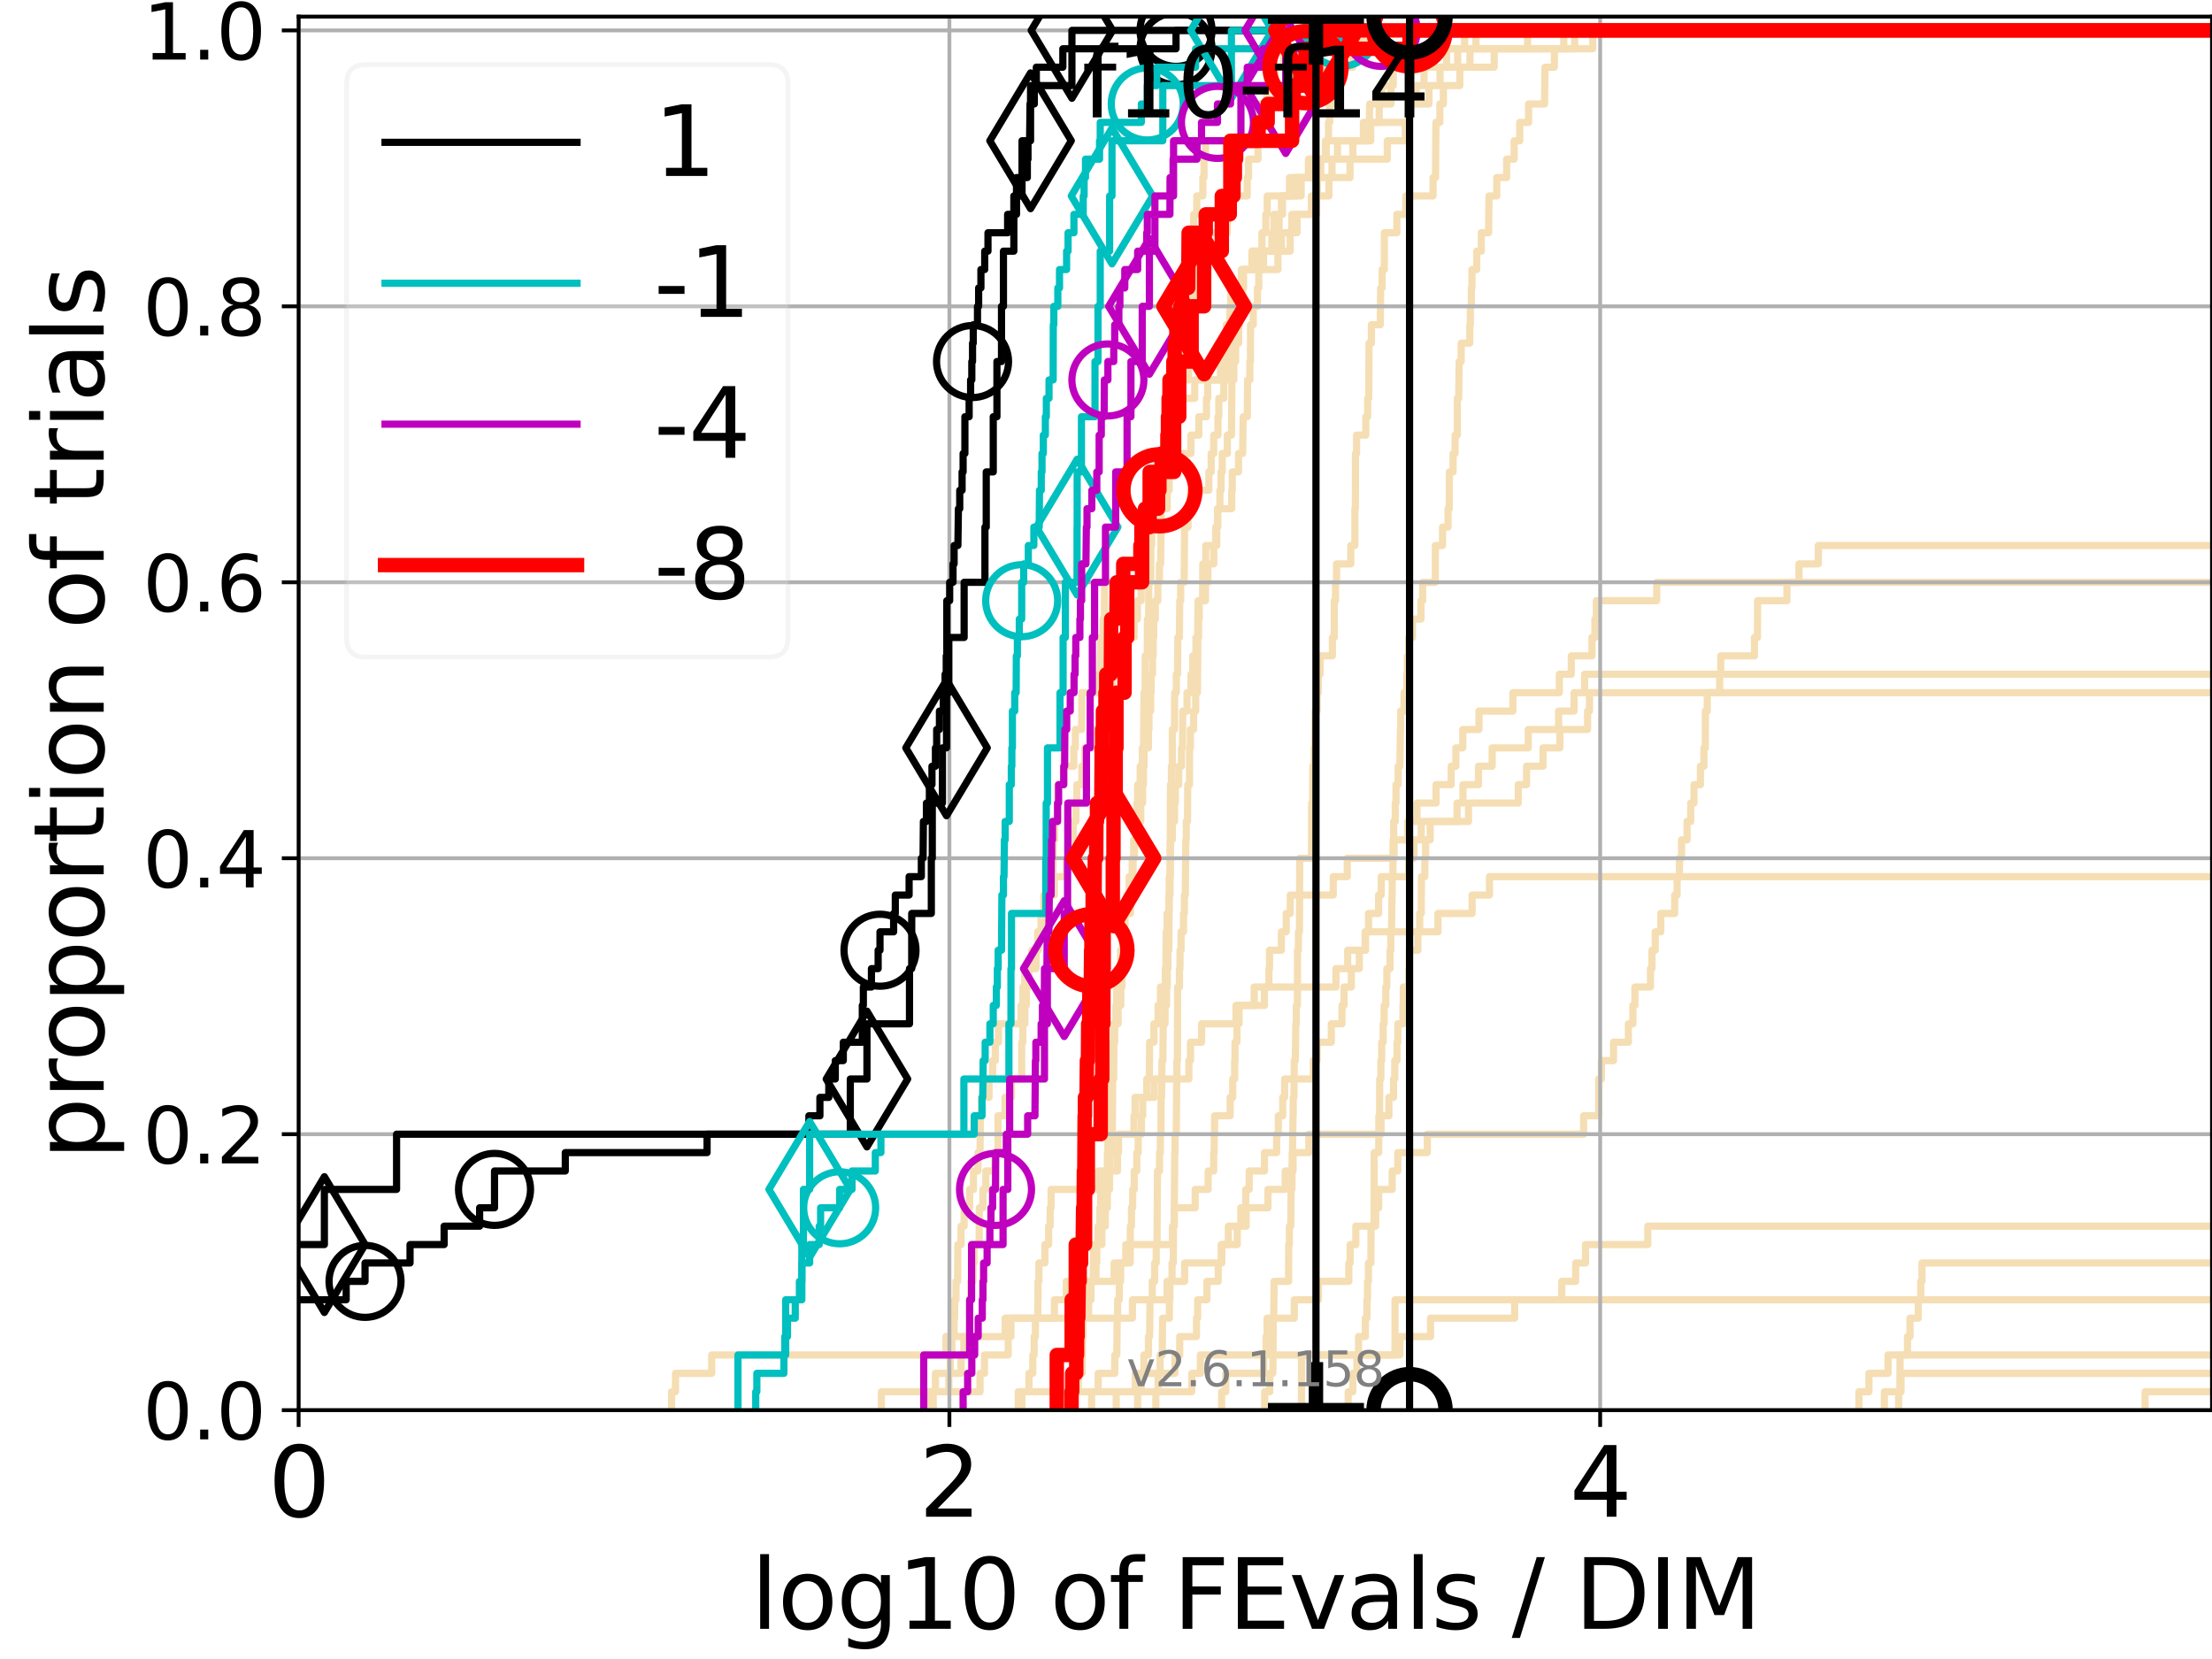 <?xml version="1.0" encoding="utf-8" standalone="no"?>
<!DOCTYPE svg PUBLIC "-//W3C//DTD SVG 1.1//EN"
  "http://www.w3.org/Graphics/SVG/1.1/DTD/svg11.dtd">
<svg xmlns:xlink="http://www.w3.org/1999/xlink" width="460.8pt" height="345.6pt" viewBox="0 0 460.8 345.6" xmlns="http://www.w3.org/2000/svg" version="1.1">
 <defs>
  <style type="text/css">*{stroke-linejoin: round; stroke-linecap: butt}</style>
 </defs>
 <g id="figure_1">
  <g id="patch_1">
   <path d="M 0 345.6 
L 460.8 345.6 
L 460.8 0 
L 0 0 
z
" style="fill: #ffffff"/>
  </g>
  <g id="axes_1">
   <g id="patch_2">
    <path d="M 62.208 293.76 
L 460.8 293.76 
L 460.8 3.456 
L 62.208 3.456 
z
" style="fill: #ffffff"/>
   </g>
   <g id="line2d_1">
    <path d="M 212.122 293.76 
L 212.122 289.928 
L 214.35 289.928 
L 214.35 286.095 
L 215.144 286.095 
L 215.144 282.263 
L 215.436 282.263 
L 215.436 278.43 
L 215.693 278.43 
L 215.693 274.598 
L 216.201 274.598 
L 216.201 270.766 
L 216.233 270.766 
L 216.233 266.933 
L 216.421 266.933 
L 216.421 263.101 
L 217.675 263.101 
L 217.675 259.268 
L 218.444 259.268 
L 218.444 255.436 
L 218.763 255.436 
L 218.763 251.604 
L 218.964 251.604 
L 218.964 247.771 
L 228.853 247.771 
L 228.853 243.939 
L 232.796 243.939 
L 232.796 240.106 
L 233.011 240.106 
L 233.011 236.274 
L 236.226 236.274 
L 236.226 232.442 
L 236.464 232.442 
L 236.464 228.609 
L 240.438 228.609 
L 240.438 224.777 
L 247.658 224.777 
L 247.658 220.944 
L 248.002 220.944 
L 248.002 217.112 
L 250.314 217.112 
L 250.314 213.28 
L 257.487 213.28 
L 257.487 209.447 
L 263.403 209.447 
L 263.403 205.615 
L 278.3 205.615 
L 278.3 201.782 
L 280.746 201.782 
L 280.746 197.95 
L 284.472 197.95 
L 284.472 194.118 
L 299.552 194.118 
L 299.552 190.285 
L 306.668 190.285 
L 306.668 186.453 
L 310.286 186.453 
L 310.286 182.621 
L 310.286 182.621 
L 310.286 182.621 
L 460.8 182.621 
" clip-path="url(#p41c07a6282)" style="fill: none; stroke: #f5deb3; stroke-width: 1.5; stroke-linecap: square"/>
   </g>
   <g id="line2d_2"/>
   <g id="line2d_3">
    <path d="M 139.897 293.76 
L 139.897 289.928 
L 140.726 289.928 
L 140.726 286.095 
L 148.26 286.095 
L 148.26 282.263 
L 197.06 282.263 
L 197.06 278.43 
L 209.395 278.43 
L 209.395 274.598 
L 235.905 274.598 
L 235.905 270.766 
L 243.118 270.766 
L 243.118 266.933 
L 246.78 266.933 
L 246.78 263.101 
L 254.524 263.101 
L 254.524 259.268 
L 255.888 259.268 
L 255.888 255.436 
L 259.594 255.436 
L 259.594 251.604 
L 264.135 251.604 
L 264.135 247.771 
L 267.726 247.771 
L 267.726 243.939 
L 269.364 243.939 
L 269.364 240.106 
L 272.65 240.106 
L 272.65 236.274 
L 287.69 236.274 
L 287.69 232.442 
L 289.331 232.442 
L 289.331 228.609 
L 290.292 228.609 
L 290.292 224.777 
L 290.552 224.777 
L 290.552 220.944 
L 291.022 220.944 
L 291.022 217.112 
L 291.2 217.112 
L 291.2 213.28 
L 292.253 213.28 
L 292.253 209.447 
L 292.331 209.447 
L 292.331 205.615 
L 293.466 205.615 
L 293.466 201.782 
L 293.571 201.782 
L 293.571 197.95 
L 295.376 197.95 
L 295.376 194.118 
L 295.748 194.118 
L 295.748 190.285 
L 296.082 190.285 
L 296.082 186.453 
L 296.111 186.453 
L 296.111 182.621 
L 296.816 182.621 
L 296.816 178.788 
L 296.978 178.788 
L 296.978 174.956 
L 297.931 174.956 
L 297.931 171.123 
L 303.53 171.123 
L 303.53 167.291 
L 304.762 167.291 
L 304.762 163.459 
L 307.996 163.459 
L 307.996 159.626 
L 310.842 159.626 
L 310.842 155.794 
L 318.36 155.794 
L 318.36 151.961 
L 324.684 151.961 
L 324.684 148.129 
L 327.902 148.129 
L 327.902 144.297 
L 330.103 144.297 
L 330.103 140.464 
L 330.103 140.464 
L 330.103 140.464 
L 460.8 140.464 
" clip-path="url(#p41c07a6282)" style="fill: none; stroke: #f5deb3; stroke-width: 1.5; stroke-linecap: square"/>
   </g>
   <g id="line2d_4">
    <path d="M 220.5 293.76 
L 220.5 289.928 
L 224.631 289.928 
L 224.631 286.095 
L 225.424 286.095 
L 225.493 278.43 
L 225.585 278.43 
L 225.585 274.598 
L 226.773 274.598 
L 226.773 270.766 
L 227.275 270.766 
L 227.275 266.933 
L 228.315 266.933 
L 228.315 263.101 
L 228.482 263.101 
L 228.482 259.268 
L 229.541 259.268 
L 229.541 255.436 
L 230.253 255.436 
L 230.253 251.604 
L 230.68 251.604 
L 230.68 247.771 
L 231.138 247.771 
L 231.138 243.939 
L 231.27 243.939 
L 231.27 240.106 
L 231.533 240.106 
L 231.533 236.274 
L 231.72 236.274 
L 231.794 224.777 
L 231.997 224.777 
L 232.071 217.112 
L 232.217 217.112 
L 232.217 213.28 
L 232.922 213.28 
L 232.922 209.447 
L 233.487 209.447 
L 233.487 205.615 
L 233.714 205.615 
L 233.818 197.95 
L 234.298 197.95 
L 234.366 190.285 
L 235.516 190.285 
L 235.516 186.453 
L 235.808 186.453 
L 235.808 182.621 
L 236.034 182.621 
L 236.034 178.788 
L 236.321 178.788 
L 236.321 174.956 
L 236.763 174.956 
L 236.826 167.291 
L 236.997 167.291 
L 236.997 163.459 
L 237.521 163.459 
L 237.521 159.626 
L 237.975 159.626 
L 237.975 155.794 
L 238.214 155.794 
L 238.318 144.297 
L 238.555 144.297 
L 238.57 136.632 
L 238.994 136.632 
L 239.037 128.967 
L 239.283 128.967 
L 239.312 121.302 
L 239.725 121.302 
L 239.739 113.637 
L 239.909 113.637 
L 239.937 105.973 
L 240.425 105.973 
L 240.425 102.14 
L 240.618 102.14 
L 240.618 98.308 
L 242.169 98.308 
L 242.169 94.475 
L 243.989 94.475 
L 243.989 90.643 
L 245.036 90.643 
L 245.036 86.811 
L 246.024 86.811 
L 246.024 82.978 
L 248.887 82.978 
L 248.887 79.146 
L 254.695 79.146 
L 254.695 75.313 
L 254.941 75.313 
L 254.941 71.481 
L 255.88 71.481 
L 255.88 67.649 
L 256.213 67.649 
L 256.213 63.816 
L 256.399 63.816 
L 256.399 59.984 
L 258.604 59.984 
L 258.604 56.151 
L 260.988 56.151 
L 260.988 52.319 
L 266.95 52.319 
L 266.95 48.487 
L 270.2 48.487 
L 270.2 44.654 
L 274.266 44.654 
L 274.266 40.822 
L 274.402 40.822 
L 274.402 36.989 
L 277.479 36.989 
L 277.479 33.157 
L 281.816 33.157 
L 281.816 29.325 
L 284.013 29.325 
L 284.013 25.492 
L 293.384 25.492 
L 293.384 21.66 
L 297.683 21.66 
L 297.683 17.827 
L 299.992 17.827 
L 299.992 13.995 
L 301.354 13.995 
L 301.354 10.163 
L 307.466 10.163 
L 307.466 6.33 
L 307.466 6.33 
L 460.8 6.33 
L 460.8 6.33 
" clip-path="url(#p41c07a6282)" style="fill: none; stroke: #f5deb3; stroke-width: 1.5; stroke-linecap: square"/>
   </g>
   <g id="line2d_5"/>
   <g id="line2d_6"/>
   <g id="line2d_7">
    <path d="M 240.782 293.76 
L 240.782 289.928 
L 241.256 289.928 
L 241.256 286.095 
L 241.67 286.095 
L 241.67 282.263 
L 242.104 282.263 
L 242.195 274.598 
L 243.606 274.598 
L 243.606 270.766 
L 243.718 270.766 
L 243.718 266.933 
L 244.16 266.933 
L 244.16 263.101 
L 244.426 263.101 
L 244.45 255.436 
L 244.607 255.436 
L 244.715 240.106 
L 244.786 240.106 
L 244.786 236.274 
L 245.036 236.274 
L 245.13 224.777 
L 245.165 224.777 
L 245.165 220.944 
L 245.283 220.944 
L 245.318 205.615 
L 245.702 205.615 
L 245.702 201.782 
L 245.817 201.782 
L 245.817 197.95 
L 246.035 197.95 
L 246.035 194.118 
L 246.545 194.118 
L 246.545 190.285 
L 246.724 190.285 
L 246.724 186.453 
L 246.913 186.453 
L 247.024 174.956 
L 247.123 174.956 
L 247.123 171.123 
L 247.375 171.123 
L 247.43 163.459 
L 247.798 163.459 
L 247.809 155.794 
L 247.981 155.794 
L 247.981 151.961 
L 248.647 151.961 
L 248.647 148.129 
L 249.093 148.129 
L 249.093 144.297 
L 249.452 144.297 
L 249.543 132.799 
L 249.685 132.799 
L 249.685 128.967 
L 249.826 128.967 
L 249.826 125.135 
L 250.521 125.135 
L 250.57 117.47 
L 251.19 117.47 
L 251.19 113.637 
L 253.469 113.637 
L 253.469 109.805 
L 253.663 109.805 
L 253.663 105.973 
L 256.591 105.973 
L 256.591 102.14 
L 256.702 102.14 
L 256.702 98.308 
L 258.002 98.308 
L 258.002 94.475 
L 258.864 94.475 
L 258.975 86.811 
L 259.838 86.811 
L 259.895 79.146 
L 260.37 79.146 
L 260.37 75.313 
L 260.489 75.313 
L 260.517 67.649 
L 261.077 67.649 
L 261.077 63.816 
L 261.949 63.816 
L 261.949 59.984 
L 262.227 59.984 
L 262.227 56.151 
L 263.206 56.151 
L 263.206 52.319 
L 264.958 52.319 
L 264.958 48.487 
L 265.381 48.487 
L 265.381 44.654 
L 266.961 44.654 
L 266.961 40.822 
L 268.625 40.822 
L 268.625 36.989 
L 273.05 36.989 
L 273.05 33.157 
L 278.623 33.157 
L 278.623 29.325 
L 285.548 29.325 
L 285.548 25.492 
L 287.318 25.492 
L 287.318 21.66 
L 289.761 21.66 
L 289.761 17.827 
L 290.236 17.827 
L 290.236 13.995 
L 296.936 13.995 
L 296.936 10.163 
L 328.038 10.163 
L 328.038 6.33 
L 328.038 6.33 
L 460.8 6.33 
L 460.8 6.33 
" clip-path="url(#p41c07a6282)" style="fill: none; stroke: #f5deb3; stroke-width: 1.5; stroke-linecap: square"/>
   </g>
   <g id="line2d_8">
    <path d="M 395.517 293.76 
L 395.517 289.928 
L 396.016 289.928 
L 396.016 286.095 
L 396.016 286.095 
L 396.016 286.095 
L 460.8 286.095 
" clip-path="url(#p41c07a6282)" style="fill: none; stroke: #f5deb3; stroke-width: 1.5; stroke-linecap: square"/>
   </g>
   <g id="line2d_9">
    <path d="M 236.997 293.76 
L 236.997 289.928 
L 237.733 289.928 
L 237.733 286.095 
L 238.304 286.095 
L 238.304 282.263 
L 239.24 282.263 
L 239.24 278.43 
L 239.483 278.43 
L 239.569 270.766 
L 240.035 270.766 
L 240.035 266.933 
L 240.535 266.933 
L 240.535 263.101 
L 240.864 263.101 
L 240.864 259.268 
L 241.027 259.268 
L 241.122 243.939 
L 241.551 243.939 
L 241.551 240.106 
L 241.723 240.106 
L 241.723 236.274 
L 241.855 236.274 
L 241.868 228.609 
L 241.973 228.609 
L 242.065 220.944 
L 242.248 220.944 
L 242.312 213.28 
L 242.699 213.28 
L 242.699 209.447 
L 243.017 209.447 
L 243.017 205.615 
L 243.169 205.615 
L 243.169 201.782 
L 243.294 201.782 
L 243.294 197.95 
L 243.494 197.95 
L 243.557 186.453 
L 243.73 186.453 
L 243.829 163.459 
L 244.025 163.459 
L 244.025 159.626 
L 244.208 159.626 
L 244.22 151.961 
L 244.667 151.961 
L 244.703 144.297 
L 245.047 144.297 
L 245.047 140.464 
L 245.306 140.464 
L 245.365 132.799 
L 245.69 132.799 
L 245.76 125.135 
L 245.955 125.135 
L 245.955 121.302 
L 246.691 121.302 
L 246.758 109.805 
L 247.495 109.805 
L 247.495 105.973 
L 248.002 105.973 
L 248.002 102.14 
L 251.826 102.14 
L 251.826 98.308 
L 252.31 98.308 
L 252.31 94.475 
L 252.841 94.475 
L 252.841 90.643 
L 253.725 90.643 
L 253.725 86.811 
L 253.901 86.811 
L 253.901 82.978 
L 254.941 82.978 
L 254.941 79.146 
L 256.051 79.146 
L 256.051 75.313 
L 256.205 75.313 
L 256.205 71.481 
L 256.471 71.481 
L 256.471 67.649 
L 257.849 67.649 
L 257.849 63.816 
L 258.574 63.816 
L 258.574 59.984 
L 259.056 59.984 
L 259.056 56.151 
L 260.795 56.151 
L 260.795 52.319 
L 266.337 52.319 
L 266.337 48.487 
L 266.463 48.487 
L 266.463 44.654 
L 267.174 44.654 
L 267.174 40.822 
L 271.058 40.822 
L 271.058 36.989 
L 275.138 36.989 
L 275.138 33.157 
L 276.1 33.157 
L 276.1 29.325 
L 276.743 29.325 
L 276.743 25.492 
L 277.004 25.492 
L 277.004 21.66 
L 278.004 21.66 
L 278.004 17.827 
L 279.28 17.827 
L 279.28 13.995 
L 281.826 13.995 
L 281.826 10.163 
L 283.741 10.163 
L 283.741 6.33 
L 283.741 6.33 
L 460.8 6.33 
L 460.8 6.33 
" clip-path="url(#p41c07a6282)" style="fill: none; stroke: #f5deb3; stroke-width: 1.5; stroke-linecap: square"/>
   </g>
   <g id="line2d_10">
    <path d="M 387.251 293.76 
L 387.251 289.928 
L 389.332 289.928 
L 389.332 286.095 
L 393.315 286.095 
L 393.315 282.263 
L 393.315 282.263 
L 393.315 282.263 
L 460.8 282.263 
" clip-path="url(#p41c07a6282)" style="fill: none; stroke: #f5deb3; stroke-width: 1.5; stroke-linecap: square"/>
   </g>
   <g id="line2d_11">
    <path d="M 446.857 293.76 
L 446.857 289.928 
L 446.857 289.928 
L 446.857 289.928 
L 460.8 289.928 
" clip-path="url(#p41c07a6282)" style="fill: none; stroke: #f5deb3; stroke-width: 1.5; stroke-linecap: square"/>
   </g>
   <g id="line2d_12">
    <path d="M 212.871 293.76 
L 212.871 289.928 
L 248.268 289.928 
L 248.268 286.095 
L 250.056 286.095 
L 250.056 282.263 
L 291.626 282.263 
L 291.626 278.43 
L 298.007 278.43 
L 298.007 274.598 
L 315.529 274.598 
L 315.529 270.766 
L 325.346 270.766 
L 325.346 266.933 
L 328.241 266.933 
L 328.241 263.101 
L 330.296 263.101 
L 330.296 259.268 
L 343.266 259.268 
L 343.266 255.436 
L 343.266 255.436 
L 343.266 255.436 
L 460.8 255.436 
" clip-path="url(#p41c07a6282)" style="fill: none; stroke: #f5deb3; stroke-width: 1.5; stroke-linecap: square"/>
   </g>
   <g id="line2d_13"/>
   <g id="line2d_14">
    <path d="M 232.526 293.76 
L 232.526 289.928 
L 236.496 289.928 
L 236.496 286.095 
L 244.762 286.095 
L 244.762 282.263 
L 245.76 282.263 
L 245.76 278.43 
L 249.247 278.43 
L 249.247 274.598 
L 249.492 274.598 
L 249.492 270.766 
L 251.429 270.766 
L 251.429 266.933 
L 253.778 266.933 
L 253.778 263.101 
L 254.404 263.101 
L 254.404 259.268 
L 257.742 259.268 
L 257.742 255.436 
L 258.477 255.436 
L 258.477 251.604 
L 259.515 251.604 
L 259.515 247.771 
L 260.229 247.771 
L 260.229 243.939 
L 263.416 243.939 
L 263.416 240.106 
L 265.95 240.106 
L 265.95 236.274 
L 266.297 236.274 
L 266.297 232.442 
L 267.218 232.442 
L 267.218 228.609 
L 267.611 228.609 
L 267.611 224.777 
L 273.611 224.777 
L 273.611 220.944 
L 274.358 220.944 
L 274.358 217.112 
L 277.341 217.112 
L 277.341 213.28 
L 279.559 213.28 
L 279.559 209.447 
L 279.988 209.447 
L 279.988 205.615 
L 281.506 205.615 
L 281.506 201.782 
L 283.164 201.782 
L 283.164 197.95 
L 284.388 197.95 
L 284.388 194.118 
L 285.103 194.118 
L 285.103 190.285 
L 287.183 190.285 
L 287.183 186.453 
L 287.74 186.453 
L 287.74 182.621 
L 293.441 182.621 
L 293.441 178.788 
L 294.53 178.788 
L 294.53 174.956 
L 296.061 174.956 
L 296.061 171.123 
L 305.917 171.123 
L 305.917 167.291 
L 316.284 167.291 
L 316.284 163.459 
L 318.011 163.459 
L 318.011 159.626 
L 321.437 159.626 
L 321.437 155.794 
L 324.951 155.794 
L 324.951 151.961 
L 330.724 151.961 
L 330.724 148.129 
L 331.114 148.129 
L 331.114 144.297 
L 331.114 144.297 
L 331.114 144.297 
L 460.8 144.297 
" clip-path="url(#p41c07a6282)" style="fill: none; stroke: #f5deb3; stroke-width: 1.5; stroke-linecap: square"/>
   </g>
   <g id="line2d_15"/>
   <g id="line2d_16"/>
   <g id="line2d_17">
    <path d="M 280.852 293.76 
L 280.852 289.928 
L 281.806 289.928 
L 281.806 286.095 
L 282.668 286.095 
L 282.668 282.263 
L 283.002 282.263 
L 283.002 278.43 
L 284.428 278.43 
L 284.428 274.598 
L 284.762 274.598 
L 284.762 270.766 
L 284.875 270.766 
L 284.875 266.933 
L 285.067 266.933 
L 285.067 263.101 
L 285.581 263.101 
L 285.617 255.436 
L 286.227 255.436 
L 286.271 240.106 
L 287.208 240.106 
L 287.239 232.442 
L 287.4 232.442 
L 287.414 224.777 
L 287.662 224.777 
L 287.662 220.944 
L 287.834 220.944 
L 287.834 217.112 
L 288.139 217.112 
L 288.139 213.28 
L 288.34 213.28 
L 288.34 209.447 
L 288.683 209.447 
L 288.683 205.615 
L 288.905 205.615 
L 288.905 201.782 
L 289.577 201.782 
L 289.577 197.95 
L 289.733 197.95 
L 289.733 194.118 
L 289.877 194.118 
L 289.98 186.453 
L 290.019 186.453 
L 290.019 182.621 
L 290.164 182.621 
L 290.205 174.956 
L 290.322 174.956 
L 290.322 171.123 
L 290.655 171.123 
L 290.655 167.291 
L 290.816 167.291 
L 290.816 163.459 
L 291.259 163.459 
L 291.259 159.626 
L 291.621 159.626 
L 291.728 151.961 
L 291.778 151.961 
L 291.778 148.129 
L 292.492 148.129 
L 292.492 144.297 
L 293.05 144.297 
L 293.05 140.464 
L 293.182 140.464 
L 293.182 136.632 
L 293.446 136.632 
L 293.446 132.799 
L 294.243 132.799 
L 294.243 128.967 
L 296.015 128.967 
L 296.015 125.135 
L 296.36 125.135 
L 296.36 121.302 
L 298.999 121.302 
L 299.01 113.637 
L 300.508 113.637 
L 300.508 109.805 
L 301.653 109.805 
L 301.653 105.973 
L 301.911 105.973 
L 301.937 98.308 
L 302.705 98.308 
L 302.705 94.475 
L 303.124 94.475 
L 303.124 90.643 
L 303.584 90.643 
L 303.593 82.978 
L 303.873 82.978 
L 303.969 75.313 
L 304.39 75.313 
L 304.39 71.481 
L 306.185 71.481 
L 306.185 67.649 
L 306.299 67.649 
L 306.299 63.816 
L 306.506 63.816 
L 306.506 59.984 
L 306.639 59.984 
L 306.639 56.151 
L 307.636 56.151 
L 307.636 52.319 
L 308.576 52.319 
L 308.576 48.487 
L 310.101 48.487 
L 310.185 40.822 
L 311.8 40.822 
L 311.8 36.989 
L 313.864 36.989 
L 313.864 33.157 
L 315.424 33.157 
L 315.424 29.325 
L 316.593 29.325 
L 316.593 25.492 
L 318.438 25.492 
L 318.438 21.66 
L 321.758 21.66 
L 321.851 13.995 
L 323.806 13.995 
L 323.806 10.163 
L 325.762 10.163 
L 325.762 6.33 
L 325.762 6.33 
L 460.8 6.33 
L 460.8 6.33 
" clip-path="url(#p41c07a6282)" style="fill: none; stroke: #f5deb3; stroke-width: 1.5; stroke-linecap: square"/>
   </g>
   <g id="line2d_18">
    <path d="M 183.607 293.76 
L 183.607 289.928 
L 204.155 289.928 
L 204.155 286.095 
L 205.088 286.095 
L 205.088 282.263 
L 210.023 282.263 
L 210.023 278.43 
L 210.6 278.43 
L 210.6 274.598 
L 219.644 274.598 
L 219.644 270.766 
L 222.14 270.766 
L 222.14 266.933 
L 232.089 266.933 
L 232.089 263.101 
L 234.519 263.101 
L 234.519 259.268 
L 244.245 259.268 
L 244.245 255.436 
L 244.619 255.436 
L 244.619 251.604 
L 248.98 251.604 
L 248.98 247.771 
L 251.675 247.771 
L 251.675 243.939 
L 252.832 243.939 
L 252.832 240.106 
L 252.949 240.106 
L 252.949 236.274 
L 253.022 236.274 
L 253.022 232.442 
L 256.262 232.442 
L 256.262 228.609 
L 256.798 228.609 
L 256.798 224.777 
L 257.199 224.777 
L 257.199 220.944 
L 257.277 220.944 
L 257.277 217.112 
L 257.673 217.112 
L 257.673 213.28 
L 258.116 213.28 
L 258.116 209.447 
L 261.269 209.447 
L 261.269 205.615 
L 264.338 205.615 
L 264.338 201.782 
L 264.461 201.782 
L 264.461 197.95 
L 266.933 197.95 
L 266.933 194.118 
L 267.949 194.118 
L 267.949 190.285 
L 268.784 190.285 
L 268.784 186.453 
L 277.745 186.453 
L 277.745 182.621 
L 280.662 182.621 
L 280.662 178.788 
L 290.419 178.788 
L 290.419 174.956 
L 293.258 174.956 
L 293.258 171.123 
L 295.196 171.123 
L 295.196 167.291 
L 299.156 167.291 
L 299.156 163.459 
L 302.307 163.459 
L 302.307 159.626 
L 303.28 159.626 
L 303.28 155.794 
L 304.721 155.794 
L 304.721 151.961 
L 308.104 151.961 
L 308.104 148.129 
L 315.161 148.129 
L 315.161 144.297 
L 324.838 144.297 
L 324.838 140.464 
L 327.324 140.464 
L 327.324 136.632 
L 331.635 136.632 
L 331.635 132.799 
L 332.255 132.799 
L 332.255 128.967 
L 332.557 128.967 
L 332.557 125.135 
L 345.129 125.135 
L 345.129 121.302 
L 345.129 121.302 
L 345.129 121.302 
L 460.8 121.302 
" clip-path="url(#p41c07a6282)" style="fill: none; stroke: #f5deb3; stroke-width: 1.5; stroke-linecap: square"/>
   </g>
   <g id="line2d_19">
    <path clip-path="url(#p41c07a6282)" style="fill: none; stroke: #f5deb3; stroke-width: 1.5; stroke-linecap: square"/>
   </g>
   <g id="line2d_20">
    <path d="M 194.41 293.76 
L 194.41 289.928 
L 197.657 289.928 
L 197.657 286.095 
L 200.204 286.095 
L 200.204 282.263 
L 200.794 282.263 
L 200.794 278.43 
L 201.991 278.43 
L 201.991 270.766 
L 202.195 270.766 
L 202.195 266.933 
L 202.697 266.933 
L 202.697 263.101 
L 202.945 263.101 
L 202.945 259.268 
L 203.965 259.268 
L 204.012 251.604 
L 204.765 251.604 
L 204.765 247.771 
L 205.362 247.771 
L 205.362 243.939 
L 207.256 243.939 
L 207.256 240.106 
L 207.89 240.106 
L 207.89 232.442 
L 209.356 232.442 
L 209.356 228.609 
L 210.714 228.609 
L 210.714 224.777 
L 212.836 224.777 
L 212.836 217.112 
L 213.082 217.112 
L 213.082 213.28 
L 213.499 213.28 
L 213.499 209.447 
L 213.808 209.447 
L 213.808 205.615 
L 214.316 205.615 
L 214.316 201.782 
L 215.821 201.782 
L 215.821 197.95 
L 216.296 197.95 
L 216.296 194.118 
L 216.855 194.118 
L 216.855 190.285 
L 217.434 190.285 
L 217.434 186.453 
L 219.306 186.453 
L 219.391 178.788 
L 219.419 178.788 
L 219.419 174.956 
L 219.7 174.956 
L 219.7 171.123 
L 220.336 171.123 
L 220.363 163.459 
L 221.621 163.459 
L 221.621 159.626 
L 223.694 159.626 
L 223.694 155.794 
L 224.009 155.794 
L 224.009 151.961 
L 225.309 151.961 
L 225.378 144.297 
L 228.75 144.297 
L 228.75 140.464 
L 229.199 140.464 
L 229.3 132.799 
L 229.8 132.799 
L 229.8 128.967 
L 230.057 128.967 
L 230.116 121.302 
L 234.536 121.302 
L 234.536 117.47 
L 238.17 117.47 
L 238.17 113.637 
L 238.629 113.637 
L 238.629 109.805 
L 240.23 109.805 
L 240.23 105.973 
L 243.156 105.973 
L 243.156 102.14 
L 243.557 102.14 
L 243.557 98.308 
L 245.071 98.308 
L 245.071 94.475 
L 248.098 94.475 
L 248.098 90.643 
L 249.735 90.643 
L 249.735 86.811 
L 251.324 86.811 
L 251.324 82.978 
L 251.59 82.978 
L 251.59 79.146 
L 254.24 79.146 
L 254.24 75.313 
L 254.369 75.313 
L 254.369 71.481 
L 255.451 71.481 
L 255.451 67.649 
L 256.487 67.649 
L 256.487 63.816 
L 257.619 63.816 
L 257.619 59.984 
L 258.894 59.984 
L 258.894 56.151 
L 266.211 56.151 
L 266.211 52.319 
L 268.763 52.319 
L 268.763 48.487 
L 269.099 48.487 
L 269.099 44.654 
L 273.187 44.654 
L 273.187 40.822 
L 276.848 40.822 
L 276.848 36.989 
L 281.231 36.989 
L 281.231 33.157 
L 289.001 33.157 
L 289.001 29.325 
L 292.746 29.325 
L 292.746 25.492 
L 293.596 25.492 
L 293.596 21.66 
L 295.008 21.66 
L 295.008 17.827 
L 296.646 17.827 
L 296.646 13.995 
L 311.273 13.995 
L 311.273 10.163 
L 331.797 10.163 
L 331.797 6.33 
L 331.797 6.33 
L 460.8 6.33 
L 460.8 6.33 
" clip-path="url(#p41c07a6282)" style="fill: none; stroke: #f5deb3; stroke-width: 1.5; stroke-linecap: square"/>
   </g>
   <g id="line2d_21"/>
   <g id="line2d_22">
    <path d="M 193.403 293.76 
L 193.403 289.928 
L 194.869 289.928 
L 194.869 286.095 
L 197.951 286.095 
L 197.951 282.263 
L 198.3 282.263 
L 198.3 278.43 
L 198.759 278.43 
L 198.759 274.598 
L 198.873 274.598 
L 198.873 270.766 
L 199.155 270.766 
L 199.155 266.933 
L 199.49 266.933 
L 199.546 259.268 
L 200.204 259.268 
L 200.204 255.436 
L 200.847 255.436 
L 200.847 251.604 
L 201.991 251.604 
L 201.991 247.771 
L 202.797 247.771 
L 202.797 243.939 
L 203.725 243.939 
L 203.725 240.106 
L 204.155 240.106 
L 204.249 232.442 
L 204.438 232.442 
L 204.438 228.609 
L 206.037 228.609 
L 206.037 224.777 
L 206.783 224.777 
L 206.783 220.944 
L 207.342 220.944 
L 207.342 217.112 
L 208.015 217.112 
L 208.015 213.28 
L 212.695 213.28 
L 212.695 209.447 
L 213.082 209.447 
L 213.082 205.615 
L 213.465 205.615 
L 213.465 201.782 
L 214.947 201.782 
L 214.947 197.95 
L 216.17 197.95 
L 216.17 194.118 
L 217.705 194.118 
L 217.705 190.285 
L 218.414 190.285 
L 218.414 186.453 
L 219.644 186.453 
L 219.644 182.621 
L 222.166 182.621 
L 222.166 178.788 
L 223.226 178.788 
L 223.226 174.956 
L 223.571 174.956 
L 223.571 171.123 
L 224.13 171.123 
L 224.13 167.291 
L 224.322 167.291 
L 224.322 163.459 
L 225.355 163.459 
L 225.355 159.626 
L 225.994 159.626 
L 225.994 155.794 
L 228.148 155.794 
L 228.148 151.961 
L 230.852 151.961 
L 230.852 148.129 
L 231.346 148.129 
L 231.346 144.297 
L 231.776 144.297 
L 231.776 140.464 
L 233.223 140.464 
L 233.223 136.632 
L 234.671 136.632 
L 234.671 132.799 
L 236.242 132.799 
L 236.242 128.967 
L 236.95 128.967 
L 236.95 125.135 
L 237.718 125.135 
L 237.718 121.302 
L 238.57 121.302 
L 238.673 109.805 
L 239.34 109.805 
L 239.34 105.973 
L 239.81 105.973 
L 239.81 102.14 
L 240.369 102.14 
L 240.369 98.308 
L 242.852 98.308 
L 242.865 90.643 
L 244.655 90.643 
L 244.655 86.811 
L 245.528 86.811 
L 245.528 82.978 
L 245.863 82.978 
L 245.863 79.146 
L 247.615 79.146 
L 247.615 75.313 
L 248.045 75.313 
L 248.045 71.481 
L 248.363 71.481 
L 248.363 67.649 
L 248.595 67.649 
L 248.595 63.816 
L 248.772 63.816 
L 248.772 59.984 
L 249.062 59.984 
L 249.104 52.319 
L 251.056 52.319 
L 251.056 48.487 
L 255.675 48.487 
L 255.675 44.654 
L 256.487 44.654 
L 256.487 40.822 
L 259.81 40.822 
L 259.81 36.989 
L 260.094 36.989 
L 260.094 33.157 
L 262.062 33.157 
L 262.062 29.325 
L 262.568 29.325 
L 262.568 25.492 
L 263.441 25.492 
L 263.441 21.66 
L 268.684 21.66 
L 268.684 17.827 
L 269.135 17.827 
L 269.135 13.995 
L 278.231 13.995 
L 278.231 10.163 
L 284.78 10.163 
L 284.78 6.33 
L 284.78 6.33 
L 460.8 6.33 
L 460.8 6.33 
" clip-path="url(#p41c07a6282)" style="fill: none; stroke: #f5deb3; stroke-width: 1.5; stroke-linecap: square"/>
   </g>
   <g id="line2d_23">
    <path d="M 392.55 293.76 
L 392.55 289.928 
L 395.785 289.928 
L 395.785 286.095 
L 395.811 286.095 
L 395.811 282.263 
L 397.368 282.263 
L 397.368 278.43 
L 397.887 278.43 
L 397.887 274.598 
L 399.597 274.598 
L 399.597 270.766 
L 400.132 270.766 
L 400.132 266.933 
L 400.39 266.933 
L 400.39 263.101 
L 400.39 263.101 
L 400.39 263.101 
L 460.8 263.101 
" clip-path="url(#p41c07a6282)" style="fill: none; stroke: #f5deb3; stroke-width: 1.5; stroke-linecap: square"/>
   </g>
   <g id="line2d_24">
    <path d="M 227.404 293.76 
L 227.404 289.928 
L 228.771 289.928 
L 228.771 286.095 
L 232.236 286.095 
L 232.236 282.263 
L 232.653 282.263 
L 232.725 274.598 
L 232.814 274.598 
L 232.814 270.766 
L 233.17 270.766 
L 233.17 266.933 
L 233.452 266.933 
L 233.452 263.101 
L 235.45 263.101 
L 235.467 255.436 
L 235.711 255.436 
L 235.711 251.604 
L 235.954 251.604 
L 235.954 247.771 
L 236.29 247.771 
L 236.29 243.939 
L 236.81 243.939 
L 236.81 240.106 
L 237.106 240.106 
L 237.106 236.274 
L 237.779 236.274 
L 237.779 232.442 
L 238.05 232.442 
L 238.05 228.609 
L 238.892 228.609 
L 238.892 224.777 
L 239.44 224.777 
L 239.483 217.112 
L 240.383 217.112 
L 240.383 213.28 
L 241.243 213.28 
L 241.243 209.447 
L 241.749 209.447 
L 241.749 205.615 
L 242.75 205.615 
L 242.75 201.782 
L 242.878 201.782 
L 242.941 194.118 
L 243.131 194.118 
L 243.131 190.285 
L 243.507 190.285 
L 243.582 182.621 
L 243.78 182.621 
L 243.829 174.956 
L 244.208 174.956 
L 244.208 171.123 
L 244.679 171.123 
L 244.679 167.291 
L 244.846 167.291 
L 244.846 163.459 
L 245.551 163.459 
L 245.551 159.626 
L 246.126 159.626 
L 246.126 155.794 
L 246.342 155.794 
L 246.387 148.129 
L 247.277 148.129 
L 247.277 144.297 
L 248.109 144.297 
L 248.109 140.464 
L 248.479 140.464 
L 248.479 136.632 
L 249.134 136.632 
L 249.134 132.799 
L 249.492 132.799 
L 249.584 125.135 
L 251.123 125.135 
L 251.123 121.302 
L 251.638 121.302 
L 251.638 117.47 
L 252.85 117.47 
L 252.85 113.637 
L 253.246 113.637 
L 253.246 109.805 
L 253.655 109.805 
L 253.655 105.973 
L 254.127 105.973 
L 254.127 102.14 
L 254.369 102.14 
L 254.369 98.308 
L 254.618 98.308 
L 254.618 94.475 
L 255.675 94.475 
L 255.675 90.643 
L 256.543 90.643 
L 256.639 79.146 
L 257.027 79.146 
L 257.027 75.313 
L 257.417 75.313 
L 257.417 71.481 
L 258.04 71.481 
L 258.04 67.649 
L 258.237 67.649 
L 258.237 63.816 
L 258.835 63.816 
L 258.908 56.151 
L 261.915 56.151 
L 261.915 52.319 
L 262.885 52.319 
L 262.885 48.487 
L 263.687 48.487 
L 263.687 44.654 
L 263.98 44.654 
L 263.98 40.822 
L 269.912 40.822 
L 269.912 36.989 
L 272.571 36.989 
L 272.571 33.157 
L 276.289 33.157 
L 276.289 29.325 
L 285.221 29.325 
L 285.32 21.66 
L 287.806 21.66 
L 287.806 17.827 
L 290.101 17.827 
L 290.101 13.995 
L 303.661 13.995 
L 303.661 10.163 
L 305.108 10.163 
L 305.108 6.33 
L 305.108 6.33 
L 460.8 6.33 
L 460.8 6.33 
" clip-path="url(#p41c07a6282)" style="fill: none; stroke: #f5deb3; stroke-width: 1.5; stroke-linecap: square"/>
   </g>
   <g id="line2d_25"/>
   <g id="line2d_26">
    <path d="M 263.46 293.76 
L 263.46 289.928 
L 264.51 289.928 
L 264.51 286.095 
L 265.161 286.095 
L 265.245 274.598 
L 265.34 274.598 
L 265.423 266.933 
L 268.434 266.933 
L 268.455 259.268 
L 268.599 259.268 
L 268.599 255.436 
L 268.895 255.436 
L 268.968 247.771 
L 269.13 247.771 
L 269.187 240.106 
L 269.255 240.106 
L 269.359 232.442 
L 269.4 232.442 
L 269.4 228.609 
L 269.555 228.609 
L 269.621 220.944 
L 269.836 220.944 
L 269.943 213.28 
L 270.044 213.28 
L 270.044 209.447 
L 270.271 209.447 
L 270.301 197.95 
L 270.486 197.95 
L 270.486 194.118 
L 270.694 194.118 
L 270.758 178.788 
L 273.209 178.788 
L 273.241 167.291 
L 273.444 167.291 
L 273.489 159.626 
L 273.776 159.626 
L 273.776 155.794 
L 273.927 155.794 
L 273.971 148.129 
L 274.362 148.129 
L 274.362 144.297 
L 274.619 144.297 
L 274.619 140.464 
L 275.006 140.464 
L 275.006 136.632 
L 277.561 136.632 
L 277.561 132.799 
L 277.946 132.799 
L 277.954 125.135 
L 278.212 125.135 
L 278.212 121.302 
L 278.426 121.302 
L 278.426 117.47 
L 281.39 117.47 
L 281.39 113.637 
L 282.24 113.637 
L 282.244 105.973 
L 282.354 105.973 
L 282.377 94.475 
L 282.602 94.475 
L 282.602 90.643 
L 284.524 90.643 
L 284.524 86.811 
L 284.911 86.811 
L 284.911 82.978 
L 285.133 82.978 
L 285.197 71.481 
L 285.694 71.481 
L 285.694 67.649 
L 287.542 67.649 
L 287.612 59.984 
L 287.916 59.984 
L 287.916 56.151 
L 288.378 56.151 
L 288.389 48.487 
L 290.992 48.487 
L 290.992 44.654 
L 292.865 44.654 
L 292.865 40.822 
L 298.528 40.822 
L 298.528 36.989 
L 299.052 36.989 
L 299.133 25.492 
L 299.95 25.492 
L 299.95 21.66 
L 300.689 21.66 
L 300.689 17.827 
L 304.106 17.827 
L 304.106 13.995 
L 306.223 13.995 
L 306.223 10.163 
L 318.217 10.163 
L 318.217 6.33 
L 318.217 6.33 
L 460.8 6.33 
L 460.8 6.33 
" clip-path="url(#p41c07a6282)" style="fill: none; stroke: #f5deb3; stroke-width: 1.5; stroke-linecap: square"/>
   </g>
   <g id="line2d_27">
    <path d="M 254.49 293.76 
L 254.49 289.928 
L 255.343 289.928 
L 255.343 286.095 
L 263.257 286.095 
L 263.257 282.263 
L 263.749 282.263 
L 263.749 278.43 
L 263.955 278.43 
L 263.955 274.598 
L 269.621 274.598 
L 269.621 270.766 
L 274.645 270.766 
L 274.645 266.933 
L 280.984 266.933 
L 280.984 263.101 
L 281.255 263.101 
L 281.255 259.268 
L 282.443 259.268 
L 282.443 255.436 
L 286.581 255.436 
L 286.581 251.604 
L 287.205 251.604 
L 287.205 247.771 
L 290.016 247.771 
L 290.016 243.939 
L 291.188 243.939 
L 291.188 240.106 
L 297.335 240.106 
L 297.335 236.274 
L 329.901 236.274 
L 329.901 232.442 
L 333.044 232.442 
L 333.044 228.609 
L 333.044 228.609 
L 333.044 224.777 
L 333.605 224.777 
L 333.605 220.944 
L 336.127 220.944 
L 336.127 217.112 
L 339.228 217.112 
L 339.228 213.28 
L 340.164 213.28 
L 340.164 209.447 
L 340.586 209.447 
L 340.586 205.615 
L 343.824 205.615 
L 343.824 201.782 
L 344.135 201.782 
L 344.135 197.95 
L 344.813 197.95 
L 344.813 194.118 
L 345.968 194.118 
L 345.968 190.285 
L 348.867 190.285 
L 348.867 186.453 
L 349.371 186.453 
L 349.371 182.621 
L 349.865 182.621 
L 349.865 178.788 
L 350.301 178.788 
L 350.301 174.956 
L 351.447 174.956 
L 351.447 171.123 
L 352.21 171.123 
L 352.21 167.291 
L 352.895 167.291 
L 352.895 163.459 
L 354.231 163.459 
L 354.231 159.626 
L 354.955 159.626 
L 354.955 155.794 
L 355.252 155.794 
L 355.252 151.961 
L 355.264 151.961 
L 355.264 148.129 
L 355.654 148.129 
L 355.654 144.297 
L 358.238 144.297 
L 358.238 140.464 
L 358.469 140.464 
L 358.469 136.632 
L 365.483 136.632 
L 365.483 132.799 
L 366.114 132.799 
L 366.114 128.967 
L 366.138 128.967 
L 366.138 125.135 
L 372.25 125.135 
L 372.25 121.302 
L 374.758 121.302 
L 374.758 117.47 
L 378.787 117.47 
L 378.787 113.637 
L 378.787 113.637 
L 378.787 113.637 
L 460.8 113.637 
" clip-path="url(#p41c07a6282)" style="fill: none; stroke: #f5deb3; stroke-width: 1.5; stroke-linecap: square"/>
   </g>
   <g id="line2d_28">
    <path d="M 222.701 293.76 
L 222.701 289.928 
L 223.002 289.928 
L 223.002 286.095 
L 223.767 286.095 
L 223.767 282.263 
L 225.03 282.263 
L 225.03 278.43 
L 225.239 278.43 
L 225.239 274.598 
L 225.539 274.598 
L 225.539 270.766 
L 226.553 270.766 
L 226.553 266.933 
L 227.725 266.933 
L 227.831 259.268 
L 228.75 259.268 
L 228.75 255.436 
L 229.118 255.436 
L 229.118 251.604 
L 229.28 251.604 
L 229.28 247.771 
L 230.018 247.771 
L 230.018 243.939 
L 230.68 243.939 
L 230.68 240.106 
L 230.795 240.106 
L 230.795 236.274 
L 231.024 236.274 
L 231.024 232.442 
L 231.138 232.442 
L 231.138 228.609 
L 231.421 228.609 
L 231.421 224.777 
L 231.645 224.777 
L 231.645 220.944 
L 231.85 220.944 
L 231.85 217.112 
L 231.979 217.112 
L 231.979 213.28 
L 232.454 213.28 
L 232.454 209.447 
L 232.599 209.447 
L 232.707 201.782 
L 233.434 201.782 
L 233.434 197.95 
L 233.835 197.95 
L 233.835 194.118 
L 233.973 194.118 
L 233.973 190.285 
L 234.704 190.285 
L 234.704 186.453 
L 235.22 186.453 
L 235.22 182.621 
L 235.857 182.621 
L 235.857 178.788 
L 236.162 178.788 
L 236.162 174.956 
L 236.794 174.956 
L 236.794 171.123 
L 237.642 171.123 
L 237.642 167.291 
L 238.02 167.291 
L 238.02 163.459 
L 238.199 163.459 
L 238.199 159.626 
L 238.333 159.626 
L 238.333 155.794 
L 239.24 155.794 
L 239.24 151.961 
L 239.355 151.961 
L 239.355 148.129 
L 239.697 148.129 
L 239.697 144.297 
L 239.81 144.297 
L 239.81 140.464 
L 240.091 140.464 
L 240.091 136.632 
L 240.23 136.632 
L 240.23 132.799 
L 240.342 132.799 
L 240.342 128.967 
L 240.686 128.967 
L 240.686 125.135 
L 241.202 125.135 
L 241.202 121.302 
L 241.524 121.302 
L 241.524 117.47 
L 241.789 117.47 
L 241.868 109.805 
L 241.908 109.805 
L 241.921 102.14 
L 242.442 102.14 
L 242.442 98.308 
L 243.156 98.308 
L 243.156 94.475 
L 243.903 94.475 
L 243.903 90.643 
L 244.123 90.643 
L 244.123 86.811 
L 244.643 86.811 
L 244.643 82.978 
L 244.81 82.978 
L 244.81 79.146 
L 245.725 79.146 
L 245.725 75.313 
L 246.206 75.313 
L 246.206 71.481 
L 246.489 71.481 
L 246.489 67.649 
L 246.713 67.649 
L 246.713 63.816 
L 247.55 63.816 
L 247.55 59.984 
L 247.798 59.984 
L 247.798 56.151 
L 248.077 56.151 
L 248.077 52.319 
L 248.427 52.319 
L 248.427 48.487 
L 248.657 48.487 
L 248.657 44.654 
L 249.309 44.654 
L 249.309 40.822 
L 250.57 40.822 
L 250.57 36.989 
L 250.814 36.989 
L 250.814 33.157 
L 251.132 33.157 
L 251.132 29.325 
L 261.425 29.325 
L 261.425 25.492 
L 261.942 25.492 
L 261.942 21.66 
L 263.912 21.66 
L 263.912 17.827 
L 265.652 17.827 
L 265.652 13.995 
L 267.362 13.995 
L 267.362 10.163 
L 276.932 10.163 
L 276.932 6.33 
L 276.932 6.33 
L 460.8 6.33 
L 460.8 6.33 
" clip-path="url(#p41c07a6282)" style="fill: none; stroke: #f5deb3; stroke-width: 1.5; stroke-linecap: square"/>
   </g>
   <g id="line2d_29">
    <path d="M 271.126 293.76 
L 271.126 289.928 
L 271.126 289.928 
L 271.126 286.095 
L 271.126 286.095 
L 271.126 282.263 
L 290.608 282.263 
L 290.608 278.43 
L 290.608 278.43 
L 290.608 274.598 
L 290.608 274.598 
L 290.608 270.766 
L 290.608 270.766 
L 290.608 270.766 
L 460.8 270.766 
" clip-path="url(#p41c07a6282)" style="fill: none; stroke: #f5deb3; stroke-width: 1.5; stroke-linecap: square"/>
   </g>
   <g id="line2d_30"/>
   <g id="matplotlib.axis_1">
    <g id="xtick_1">
     <g id="line2d_31">
      <path d="M 62.208 293.76 
L 62.208 3.456 
" clip-path="url(#p41c07a6282)" style="fill: none; stroke: #b0b0b0; stroke-width: 0.8; stroke-linecap: square"/>
     </g>
     <g id="line2d_32">
      <defs>
       <path id="m284f5f2288" d="M 0 0 
L 0 3.5 
" style="stroke: #000000; stroke-width: 0.8"/>
      </defs>
      <g>
       <use xlink:href="#m284f5f2288" x="62.208" y="293.76" style="stroke: #000000; stroke-width: 0.8"/>
      </g>
     </g>
     <g id="text_1">
      <!-- 0 -->
      <g transform="translate(55.846 315.957)scale(0.2 -0.2)">
       <defs>
        <path id="DejaVuSans-30" d="M 2034 4250 
Q 1547 4250 1301 3770 
Q 1056 3291 1056 2328 
Q 1056 1369 1301 889 
Q 1547 409 2034 409 
Q 2525 409 2770 889 
Q 3016 1369 3016 2328 
Q 3016 3291 2770 3770 
Q 2525 4250 2034 4250 
z
M 2034 4750 
Q 2819 4750 3233 4129 
Q 3647 3509 3647 2328 
Q 3647 1150 3233 529 
Q 2819 -91 2034 -91 
Q 1250 -91 836 529 
Q 422 1150 422 2328 
Q 422 3509 836 4129 
Q 1250 4750 2034 4750 
z
" transform="scale(0.016)"/>
       </defs>
       <use xlink:href="#DejaVuSans-30"/>
      </g>
     </g>
    </g>
    <g id="xtick_2">
     <g id="line2d_33">
      <path d="M 197.775 293.76 
L 197.775 3.456 
" clip-path="url(#p41c07a6282)" style="fill: none; stroke: #b0b0b0; stroke-width: 0.8; stroke-linecap: square"/>
     </g>
     <g id="line2d_34">
      <g>
       <use xlink:href="#m284f5f2288" x="197.775" y="293.76" style="stroke: #000000; stroke-width: 0.8"/>
      </g>
     </g>
     <g id="text_2">
      <!-- 2 -->
      <g transform="translate(191.412 315.957)scale(0.2 -0.2)">
       <defs>
        <path id="DejaVuSans-32" d="M 1228 531 
L 3431 531 
L 3431 0 
L 469 0 
L 469 531 
Q 828 903 1448 1529 
Q 2069 2156 2228 2338 
Q 2531 2678 2651 2914 
Q 2772 3150 2772 3378 
Q 2772 3750 2511 3984 
Q 2250 4219 1831 4219 
Q 1534 4219 1204 4116 
Q 875 4013 500 3803 
L 500 4441 
Q 881 4594 1212 4672 
Q 1544 4750 1819 4750 
Q 2544 4750 2975 4387 
Q 3406 4025 3406 3419 
Q 3406 3131 3298 2873 
Q 3191 2616 2906 2266 
Q 2828 2175 2409 1742 
Q 1991 1309 1228 531 
z
" transform="scale(0.016)"/>
       </defs>
       <use xlink:href="#DejaVuSans-32"/>
      </g>
     </g>
    </g>
    <g id="xtick_3">
     <g id="line2d_35">
      <path d="M 333.342 293.76 
L 333.342 3.456 
" clip-path="url(#p41c07a6282)" style="fill: none; stroke: #b0b0b0; stroke-width: 0.8; stroke-linecap: square"/>
     </g>
     <g id="line2d_36">
      <g>
       <use xlink:href="#m284f5f2288" x="333.342" y="293.76" style="stroke: #000000; stroke-width: 0.8"/>
      </g>
     </g>
     <g id="text_3">
      <!-- 4 -->
      <g transform="translate(326.979 315.957)scale(0.2 -0.2)">
       <defs>
        <path id="DejaVuSans-34" d="M 2419 4116 
L 825 1625 
L 2419 1625 
L 2419 4116 
z
M 2253 4666 
L 3047 4666 
L 3047 1625 
L 3713 1625 
L 3713 1100 
L 3047 1100 
L 3047 0 
L 2419 0 
L 2419 1100 
L 313 1100 
L 313 1709 
L 2253 4666 
z
" transform="scale(0.016)"/>
       </defs>
       <use xlink:href="#DejaVuSans-34"/>
      </g>
     </g>
    </g>
    <g id="text_4">
     <!-- log10 of FEvals / DIM -->
     <g transform="translate(156.431 339.313)scale(0.2 -0.2)">
      <defs>
       <path id="DejaVuSans-6c" d="M 603 4863 
L 1178 4863 
L 1178 0 
L 603 0 
L 603 4863 
z
" transform="scale(0.016)"/>
       <path id="DejaVuSans-6f" d="M 1959 3097 
Q 1497 3097 1228 2736 
Q 959 2375 959 1747 
Q 959 1119 1226 758 
Q 1494 397 1959 397 
Q 2419 397 2687 759 
Q 2956 1122 2956 1747 
Q 2956 2369 2687 2733 
Q 2419 3097 1959 3097 
z
M 1959 3584 
Q 2709 3584 3137 3096 
Q 3566 2609 3566 1747 
Q 3566 888 3137 398 
Q 2709 -91 1959 -91 
Q 1206 -91 779 398 
Q 353 888 353 1747 
Q 353 2609 779 3096 
Q 1206 3584 1959 3584 
z
" transform="scale(0.016)"/>
       <path id="DejaVuSans-67" d="M 2906 1791 
Q 2906 2416 2648 2759 
Q 2391 3103 1925 3103 
Q 1463 3103 1205 2759 
Q 947 2416 947 1791 
Q 947 1169 1205 825 
Q 1463 481 1925 481 
Q 2391 481 2648 825 
Q 2906 1169 2906 1791 
z
M 3481 434 
Q 3481 -459 3084 -895 
Q 2688 -1331 1869 -1331 
Q 1566 -1331 1297 -1286 
Q 1028 -1241 775 -1147 
L 775 -588 
Q 1028 -725 1275 -790 
Q 1522 -856 1778 -856 
Q 2344 -856 2625 -561 
Q 2906 -266 2906 331 
L 2906 616 
Q 2728 306 2450 153 
Q 2172 0 1784 0 
Q 1141 0 747 490 
Q 353 981 353 1791 
Q 353 2603 747 3093 
Q 1141 3584 1784 3584 
Q 2172 3584 2450 3431 
Q 2728 3278 2906 2969 
L 2906 3500 
L 3481 3500 
L 3481 434 
z
" transform="scale(0.016)"/>
       <path id="DejaVuSans-31" d="M 794 531 
L 1825 531 
L 1825 4091 
L 703 3866 
L 703 4441 
L 1819 4666 
L 2450 4666 
L 2450 531 
L 3481 531 
L 3481 0 
L 794 0 
L 794 531 
z
" transform="scale(0.016)"/>
       <path id="DejaVuSans-20" transform="scale(0.016)"/>
       <path id="DejaVuSans-66" d="M 2375 4863 
L 2375 4384 
L 1825 4384 
Q 1516 4384 1395 4259 
Q 1275 4134 1275 3809 
L 1275 3500 
L 2222 3500 
L 2222 3053 
L 1275 3053 
L 1275 0 
L 697 0 
L 697 3053 
L 147 3053 
L 147 3500 
L 697 3500 
L 697 3744 
Q 697 4328 969 4595 
Q 1241 4863 1831 4863 
L 2375 4863 
z
" transform="scale(0.016)"/>
       <path id="DejaVuSans-46" d="M 628 4666 
L 3309 4666 
L 3309 4134 
L 1259 4134 
L 1259 2759 
L 3109 2759 
L 3109 2228 
L 1259 2228 
L 1259 0 
L 628 0 
L 628 4666 
z
" transform="scale(0.016)"/>
       <path id="DejaVuSans-45" d="M 628 4666 
L 3578 4666 
L 3578 4134 
L 1259 4134 
L 1259 2753 
L 3481 2753 
L 3481 2222 
L 1259 2222 
L 1259 531 
L 3634 531 
L 3634 0 
L 628 0 
L 628 4666 
z
" transform="scale(0.016)"/>
       <path id="DejaVuSans-76" d="M 191 3500 
L 800 3500 
L 1894 563 
L 2988 3500 
L 3597 3500 
L 2284 0 
L 1503 0 
L 191 3500 
z
" transform="scale(0.016)"/>
       <path id="DejaVuSans-61" d="M 2194 1759 
Q 1497 1759 1228 1600 
Q 959 1441 959 1056 
Q 959 750 1161 570 
Q 1363 391 1709 391 
Q 2188 391 2477 730 
Q 2766 1069 2766 1631 
L 2766 1759 
L 2194 1759 
z
M 3341 1997 
L 3341 0 
L 2766 0 
L 2766 531 
Q 2569 213 2275 61 
Q 1981 -91 1556 -91 
Q 1019 -91 701 211 
Q 384 513 384 1019 
Q 384 1609 779 1909 
Q 1175 2209 1959 2209 
L 2766 2209 
L 2766 2266 
Q 2766 2663 2505 2880 
Q 2244 3097 1772 3097 
Q 1472 3097 1187 3025 
Q 903 2953 641 2809 
L 641 3341 
Q 956 3463 1253 3523 
Q 1550 3584 1831 3584 
Q 2591 3584 2966 3190 
Q 3341 2797 3341 1997 
z
" transform="scale(0.016)"/>
       <path id="DejaVuSans-73" d="M 2834 3397 
L 2834 2853 
Q 2591 2978 2328 3040 
Q 2066 3103 1784 3103 
Q 1356 3103 1142 2972 
Q 928 2841 928 2578 
Q 928 2378 1081 2264 
Q 1234 2150 1697 2047 
L 1894 2003 
Q 2506 1872 2764 1633 
Q 3022 1394 3022 966 
Q 3022 478 2636 193 
Q 2250 -91 1575 -91 
Q 1294 -91 989 -36 
Q 684 19 347 128 
L 347 722 
Q 666 556 975 473 
Q 1284 391 1588 391 
Q 1994 391 2212 530 
Q 2431 669 2431 922 
Q 2431 1156 2273 1281 
Q 2116 1406 1581 1522 
L 1381 1569 
Q 847 1681 609 1914 
Q 372 2147 372 2553 
Q 372 3047 722 3315 
Q 1072 3584 1716 3584 
Q 2034 3584 2315 3537 
Q 2597 3491 2834 3397 
z
" transform="scale(0.016)"/>
       <path id="DejaVuSans-2f" d="M 1625 4666 
L 2156 4666 
L 531 -594 
L 0 -594 
L 1625 4666 
z
" transform="scale(0.016)"/>
       <path id="DejaVuSans-44" d="M 1259 4147 
L 1259 519 
L 2022 519 
Q 2988 519 3436 956 
Q 3884 1394 3884 2338 
Q 3884 3275 3436 3711 
Q 2988 4147 2022 4147 
L 1259 4147 
z
M 628 4666 
L 1925 4666 
Q 3281 4666 3915 4102 
Q 4550 3538 4550 2338 
Q 4550 1131 3912 565 
Q 3275 0 1925 0 
L 628 0 
L 628 4666 
z
" transform="scale(0.016)"/>
       <path id="DejaVuSans-49" d="M 628 4666 
L 1259 4666 
L 1259 0 
L 628 0 
L 628 4666 
z
" transform="scale(0.016)"/>
       <path id="DejaVuSans-4d" d="M 628 4666 
L 1569 4666 
L 2759 1491 
L 3956 4666 
L 4897 4666 
L 4897 0 
L 4281 0 
L 4281 4097 
L 3078 897 
L 2444 897 
L 1241 4097 
L 1241 0 
L 628 0 
L 628 4666 
z
" transform="scale(0.016)"/>
      </defs>
      <use xlink:href="#DejaVuSans-6c"/>
      <use xlink:href="#DejaVuSans-6f" x="27.783"/>
      <use xlink:href="#DejaVuSans-67" x="88.965"/>
      <use xlink:href="#DejaVuSans-31" x="152.441"/>
      <use xlink:href="#DejaVuSans-30" x="216.064"/>
      <use xlink:href="#DejaVuSans-20" x="279.688"/>
      <use xlink:href="#DejaVuSans-6f" x="311.475"/>
      <use xlink:href="#DejaVuSans-66" x="372.656"/>
      <use xlink:href="#DejaVuSans-20" x="407.861"/>
      <use xlink:href="#DejaVuSans-46" x="439.648"/>
      <use xlink:href="#DejaVuSans-45" x="497.168"/>
      <use xlink:href="#DejaVuSans-76" x="560.352"/>
      <use xlink:href="#DejaVuSans-61" x="619.531"/>
      <use xlink:href="#DejaVuSans-6c" x="680.811"/>
      <use xlink:href="#DejaVuSans-73" x="708.594"/>
      <use xlink:href="#DejaVuSans-20" x="760.693"/>
      <use xlink:href="#DejaVuSans-2f" x="792.48"/>
      <use xlink:href="#DejaVuSans-20" x="826.172"/>
      <use xlink:href="#DejaVuSans-44" x="857.959"/>
      <use xlink:href="#DejaVuSans-49" x="934.961"/>
      <use xlink:href="#DejaVuSans-4d" x="964.453"/>
     </g>
    </g>
   </g>
   <g id="matplotlib.axis_2">
    <g id="ytick_1">
     <g id="line2d_37">
      <path d="M 62.208 293.76 
L 460.8 293.76 
" clip-path="url(#p41c07a6282)" style="fill: none; stroke: #b0b0b0; stroke-width: 0.8; stroke-linecap: square"/>
     </g>
     <g id="line2d_38">
      <defs>
       <path id="mae09dbb533" d="M 0 0 
L -3.5 0 
" style="stroke: #000000; stroke-width: 0.8"/>
      </defs>
      <g>
       <use xlink:href="#mae09dbb533" x="62.208" y="293.76" style="stroke: #000000; stroke-width: 0.8"/>
      </g>
     </g>
     <g id="text_5">
      <!-- 0.0 -->
      <g transform="translate(29.763 299.839)scale(0.16 -0.16)">
       <defs>
        <path id="DejaVuSans-2e" d="M 684 794 
L 1344 794 
L 1344 0 
L 684 0 
L 684 794 
z
" transform="scale(0.016)"/>
       </defs>
       <use xlink:href="#DejaVuSans-30"/>
       <use xlink:href="#DejaVuSans-2e" x="63.623"/>
       <use xlink:href="#DejaVuSans-30" x="95.41"/>
      </g>
     </g>
    </g>
    <g id="ytick_2">
     <g id="line2d_39">
      <path d="M 62.208 236.274 
L 460.8 236.274 
" clip-path="url(#p41c07a6282)" style="fill: none; stroke: #b0b0b0; stroke-width: 0.8; stroke-linecap: square"/>
     </g>
     <g id="line2d_40">
      <g>
       <use xlink:href="#mae09dbb533" x="62.208" y="236.274" style="stroke: #000000; stroke-width: 0.8"/>
      </g>
     </g>
     <g id="text_6">
      <!-- 0.2 -->
      <g transform="translate(29.763 242.353)scale(0.16 -0.16)">
       <use xlink:href="#DejaVuSans-30"/>
       <use xlink:href="#DejaVuSans-2e" x="63.623"/>
       <use xlink:href="#DejaVuSans-32" x="95.41"/>
      </g>
     </g>
    </g>
    <g id="ytick_3">
     <g id="line2d_41">
      <path d="M 62.208 178.788 
L 460.8 178.788 
" clip-path="url(#p41c07a6282)" style="fill: none; stroke: #b0b0b0; stroke-width: 0.8; stroke-linecap: square"/>
     </g>
     <g id="line2d_42">
      <g>
       <use xlink:href="#mae09dbb533" x="62.208" y="178.788" style="stroke: #000000; stroke-width: 0.8"/>
      </g>
     </g>
     <g id="text_7">
      <!-- 0.4 -->
      <g transform="translate(29.763 184.867)scale(0.16 -0.16)">
       <use xlink:href="#DejaVuSans-30"/>
       <use xlink:href="#DejaVuSans-2e" x="63.623"/>
       <use xlink:href="#DejaVuSans-34" x="95.41"/>
      </g>
     </g>
    </g>
    <g id="ytick_4">
     <g id="line2d_43">
      <path d="M 62.208 121.302 
L 460.8 121.302 
" clip-path="url(#p41c07a6282)" style="fill: none; stroke: #b0b0b0; stroke-width: 0.8; stroke-linecap: square"/>
     </g>
     <g id="line2d_44">
      <g>
       <use xlink:href="#mae09dbb533" x="62.208" y="121.302" style="stroke: #000000; stroke-width: 0.8"/>
      </g>
     </g>
     <g id="text_8">
      <!-- 0.6 -->
      <g transform="translate(29.763 127.381)scale(0.16 -0.16)">
       <defs>
        <path id="DejaVuSans-36" d="M 2113 2584 
Q 1688 2584 1439 2293 
Q 1191 2003 1191 1497 
Q 1191 994 1439 701 
Q 1688 409 2113 409 
Q 2538 409 2786 701 
Q 3034 994 3034 1497 
Q 3034 2003 2786 2293 
Q 2538 2584 2113 2584 
z
M 3366 4563 
L 3366 3988 
Q 3128 4100 2886 4159 
Q 2644 4219 2406 4219 
Q 1781 4219 1451 3797 
Q 1122 3375 1075 2522 
Q 1259 2794 1537 2939 
Q 1816 3084 2150 3084 
Q 2853 3084 3261 2657 
Q 3669 2231 3669 1497 
Q 3669 778 3244 343 
Q 2819 -91 2113 -91 
Q 1303 -91 875 529 
Q 447 1150 447 2328 
Q 447 3434 972 4092 
Q 1497 4750 2381 4750 
Q 2619 4750 2861 4703 
Q 3103 4656 3366 4563 
z
" transform="scale(0.016)"/>
       </defs>
       <use xlink:href="#DejaVuSans-30"/>
       <use xlink:href="#DejaVuSans-2e" x="63.623"/>
       <use xlink:href="#DejaVuSans-36" x="95.41"/>
      </g>
     </g>
    </g>
    <g id="ytick_5">
     <g id="line2d_45">
      <path d="M 62.208 63.816 
L 460.8 63.816 
" clip-path="url(#p41c07a6282)" style="fill: none; stroke: #b0b0b0; stroke-width: 0.8; stroke-linecap: square"/>
     </g>
     <g id="line2d_46">
      <g>
       <use xlink:href="#mae09dbb533" x="62.208" y="63.816" style="stroke: #000000; stroke-width: 0.8"/>
      </g>
     </g>
     <g id="text_9">
      <!-- 0.8 -->
      <g transform="translate(29.763 69.895)scale(0.16 -0.16)">
       <defs>
        <path id="DejaVuSans-38" d="M 2034 2216 
Q 1584 2216 1326 1975 
Q 1069 1734 1069 1313 
Q 1069 891 1326 650 
Q 1584 409 2034 409 
Q 2484 409 2743 651 
Q 3003 894 3003 1313 
Q 3003 1734 2745 1975 
Q 2488 2216 2034 2216 
z
M 1403 2484 
Q 997 2584 770 2862 
Q 544 3141 544 3541 
Q 544 4100 942 4425 
Q 1341 4750 2034 4750 
Q 2731 4750 3128 4425 
Q 3525 4100 3525 3541 
Q 3525 3141 3298 2862 
Q 3072 2584 2669 2484 
Q 3125 2378 3379 2068 
Q 3634 1759 3634 1313 
Q 3634 634 3220 271 
Q 2806 -91 2034 -91 
Q 1263 -91 848 271 
Q 434 634 434 1313 
Q 434 1759 690 2068 
Q 947 2378 1403 2484 
z
M 1172 3481 
Q 1172 3119 1398 2916 
Q 1625 2713 2034 2713 
Q 2441 2713 2670 2916 
Q 2900 3119 2900 3481 
Q 2900 3844 2670 4047 
Q 2441 4250 2034 4250 
Q 1625 4250 1398 4047 
Q 1172 3844 1172 3481 
z
" transform="scale(0.016)"/>
       </defs>
       <use xlink:href="#DejaVuSans-30"/>
       <use xlink:href="#DejaVuSans-2e" x="63.623"/>
       <use xlink:href="#DejaVuSans-38" x="95.41"/>
      </g>
     </g>
    </g>
    <g id="ytick_6">
     <g id="line2d_47">
      <path d="M 62.208 6.33 
L 460.8 6.33 
" clip-path="url(#p41c07a6282)" style="fill: none; stroke: #b0b0b0; stroke-width: 0.8; stroke-linecap: square"/>
     </g>
     <g id="line2d_48">
      <g>
       <use xlink:href="#mae09dbb533" x="62.208" y="6.33" style="stroke: #000000; stroke-width: 0.8"/>
      </g>
     </g>
     <g id="text_10">
      <!-- 1.0 -->
      <g transform="translate(29.763 12.409)scale(0.16 -0.16)">
       <use xlink:href="#DejaVuSans-31"/>
       <use xlink:href="#DejaVuSans-2e" x="63.623"/>
       <use xlink:href="#DejaVuSans-30" x="95.41"/>
      </g>
     </g>
    </g>
    <g id="text_11">
     <!-- proportion of trials -->
     <g transform="translate(21.604 241.614)rotate(-90)scale(0.2 -0.2)">
      <defs>
       <path id="DejaVuSans-70" d="M 1159 525 
L 1159 -1331 
L 581 -1331 
L 581 3500 
L 1159 3500 
L 1159 2969 
Q 1341 3281 1617 3432 
Q 1894 3584 2278 3584 
Q 2916 3584 3314 3078 
Q 3713 2572 3713 1747 
Q 3713 922 3314 415 
Q 2916 -91 2278 -91 
Q 1894 -91 1617 61 
Q 1341 213 1159 525 
z
M 3116 1747 
Q 3116 2381 2855 2742 
Q 2594 3103 2138 3103 
Q 1681 3103 1420 2742 
Q 1159 2381 1159 1747 
Q 1159 1113 1420 752 
Q 1681 391 2138 391 
Q 2594 391 2855 752 
Q 3116 1113 3116 1747 
z
" transform="scale(0.016)"/>
       <path id="DejaVuSans-72" d="M 2631 2963 
Q 2534 3019 2420 3045 
Q 2306 3072 2169 3072 
Q 1681 3072 1420 2755 
Q 1159 2438 1159 1844 
L 1159 0 
L 581 0 
L 581 3500 
L 1159 3500 
L 1159 2956 
Q 1341 3275 1631 3429 
Q 1922 3584 2338 3584 
Q 2397 3584 2469 3576 
Q 2541 3569 2628 3553 
L 2631 2963 
z
" transform="scale(0.016)"/>
       <path id="DejaVuSans-74" d="M 1172 4494 
L 1172 3500 
L 2356 3500 
L 2356 3053 
L 1172 3053 
L 1172 1153 
Q 1172 725 1289 603 
Q 1406 481 1766 481 
L 2356 481 
L 2356 0 
L 1766 0 
Q 1100 0 847 248 
Q 594 497 594 1153 
L 594 3053 
L 172 3053 
L 172 3500 
L 594 3500 
L 594 4494 
L 1172 4494 
z
" transform="scale(0.016)"/>
       <path id="DejaVuSans-69" d="M 603 3500 
L 1178 3500 
L 1178 0 
L 603 0 
L 603 3500 
z
M 603 4863 
L 1178 4863 
L 1178 4134 
L 603 4134 
L 603 4863 
z
" transform="scale(0.016)"/>
       <path id="DejaVuSans-6e" d="M 3513 2113 
L 3513 0 
L 2938 0 
L 2938 2094 
Q 2938 2591 2744 2837 
Q 2550 3084 2163 3084 
Q 1697 3084 1428 2787 
Q 1159 2491 1159 1978 
L 1159 0 
L 581 0 
L 581 3500 
L 1159 3500 
L 1159 2956 
Q 1366 3272 1645 3428 
Q 1925 3584 2291 3584 
Q 2894 3584 3203 3211 
Q 3513 2838 3513 2113 
z
" transform="scale(0.016)"/>
      </defs>
      <use xlink:href="#DejaVuSans-70"/>
      <use xlink:href="#DejaVuSans-72" x="63.477"/>
      <use xlink:href="#DejaVuSans-6f" x="102.34"/>
      <use xlink:href="#DejaVuSans-70" x="163.521"/>
      <use xlink:href="#DejaVuSans-6f" x="226.998"/>
      <use xlink:href="#DejaVuSans-72" x="288.18"/>
      <use xlink:href="#DejaVuSans-74" x="329.293"/>
      <use xlink:href="#DejaVuSans-69" x="368.502"/>
      <use xlink:href="#DejaVuSans-6f" x="396.285"/>
      <use xlink:href="#DejaVuSans-6e" x="457.467"/>
      <use xlink:href="#DejaVuSans-20" x="520.846"/>
      <use xlink:href="#DejaVuSans-6f" x="552.633"/>
      <use xlink:href="#DejaVuSans-66" x="613.814"/>
      <use xlink:href="#DejaVuSans-20" x="649.02"/>
      <use xlink:href="#DejaVuSans-74" x="680.807"/>
      <use xlink:href="#DejaVuSans-72" x="720.016"/>
      <use xlink:href="#DejaVuSans-69" x="761.129"/>
      <use xlink:href="#DejaVuSans-61" x="788.912"/>
      <use xlink:href="#DejaVuSans-6c" x="850.191"/>
      <use xlink:href="#DejaVuSans-73" x="877.975"/>
     </g>
    </g>
   </g>
   <g id="line2d_49">
    <path d="M 14.829 293.76 
L 14.829 282.263 
L 14.829 282.263 
L 14.829 270.766 
L 35.234 270.766 
L 35.234 259.268 
L 67.575 259.268 
L 67.575 247.771 
L 82.613 247.771 
L 82.613 236.274 
L 177.134 236.274 
L 177.134 224.777 
L 180.601 224.777 
L 180.601 213.28 
L 189.463 213.28 
L 189.463 201.782 
L 189.928 201.782 
L 189.928 190.285 
L 194.012 190.285 
L 194.012 178.788 
L 194.212 178.788 
L 194.212 167.291 
L 196.327 167.291 
L 196.327 155.794 
L 197.18 155.794 
L 197.18 144.297 
L 197.657 144.297 
L 197.657 132.799 
L 200.847 132.799 
L 200.847 121.302 
L 205.18 121.302 
L 205.18 109.805 
L 205.453 109.805 
L 205.453 98.308 
L 206.913 98.308 
L 206.913 86.811 
L 207.68 86.811 
L 207.68 75.313 
L 208.632 75.313 
L 208.632 63.816 
L 209.036 63.816 
L 209.036 52.319 
L 211.203 52.319 
L 211.203 40.822 
L 212.907 40.822 
L 212.907 29.325 
L 214.683 29.325 
L 214.683 17.827 
L 223.301 17.827 
L 223.301 6.33 
L 223.301 6.33 
L 223.301 6.33 
L 460.8 6.33 
" clip-path="url(#p41c07a6282)" style="fill: none; stroke: #000000; stroke-width: 1.5; stroke-linecap: square"/>
   </g>
   <g id="line2d_50">
    <defs>
     <path id="m6f76111622" d="M -0 14.142 
L 8.485 0 
L -0 -14.142 
L -8.485 -0 
z
" style="stroke: #000000; stroke-width: 1.5; stroke-linejoin: miter"/>
    </defs>
    <g clip-path="url(#p41c07a6282)">
     <use xlink:href="#m6f76111622" x="67.575" y="259.268" style="fill-opacity: 0; stroke: #000000; stroke-width: 1.5; stroke-linejoin: miter"/>
     <use xlink:href="#m6f76111622" x="180.601" y="224.777" style="fill-opacity: 0; stroke: #000000; stroke-width: 1.5; stroke-linejoin: miter"/>
     <use xlink:href="#m6f76111622" x="197.18" y="155.794" style="fill-opacity: 0; stroke: #000000; stroke-width: 1.5; stroke-linejoin: miter"/>
     <use xlink:href="#m6f76111622" x="214.683" y="29.325" style="fill-opacity: 0; stroke: #000000; stroke-width: 1.5; stroke-linejoin: miter"/>
     <use xlink:href="#m6f76111622" x="223.301" y="6.33" style="fill-opacity: 0; stroke: #000000; stroke-width: 1.5; stroke-linejoin: miter"/>
    </g>
   </g>
   <g id="line2d_51">
    <path clip-path="url(#p41c07a6282)" style="fill: none; stroke: #000000; stroke-width: 1.5; stroke-linecap: square"/>
    <g clip-path="url(#p41c07a6282)">
     <use xlink:href="#m6f76111622" x="-1" y="581.19" style="fill-opacity: 0; stroke: #000000; stroke-width: 1.5; stroke-linejoin: miter"/>
     <use xlink:href="#m6f76111622" x="460.8" y="581.19" style="fill-opacity: 0; stroke: #000000; stroke-width: 1.5; stroke-linejoin: miter"/>
    </g>
   </g>
   <g id="line2d_52">
    <path d="M 14.829 293.76 
L 14.829 274.598 
L 47.17 274.598 
L 47.17 270.766 
L 72.113 270.766 
L 72.113 266.933 
L 76.044 266.933 
L 76.044 263.101 
L 85.419 263.101 
L 85.419 259.268 
L 92.518 259.268 
L 92.518 255.436 
L 99.916 255.436 
L 99.916 251.604 
L 103.018 251.604 
L 103.018 243.939 
L 117.76 243.939 
L 117.76 240.106 
L 147.295 240.106 
L 147.295 236.274 
L 168.506 236.274 
L 168.506 232.442 
L 170.801 232.442 
L 170.801 228.609 
L 172.655 228.609 
L 172.655 224.777 
L 174.006 224.777 
L 174.006 220.944 
L 175.674 220.944 
L 175.674 217.112 
L 179.636 217.112 
L 179.636 209.447 
L 179.853 209.447 
L 179.853 205.615 
L 181.536 205.615 
L 181.536 201.782 
L 182.933 201.782 
L 182.933 197.95 
L 183.32 197.95 
L 183.32 194.118 
L 186.161 194.118 
L 186.161 190.285 
L 186.508 190.285 
L 186.508 186.453 
L 189.385 186.453 
L 189.385 182.621 
L 191.933 182.621 
L 191.933 178.788 
L 192.29 178.788 
L 192.361 171.123 
L 192.991 171.123 
L 192.991 167.291 
L 193.608 167.291 
L 193.608 163.459 
L 194.145 163.459 
L 194.145 159.626 
L 194.869 159.626 
L 194.869 155.794 
L 195.128 155.794 
L 195.128 151.961 
L 195.702 151.961 
L 195.702 148.129 
L 196.512 148.129 
L 196.512 144.297 
L 196.878 144.297 
L 196.878 140.464 
L 197.12 140.464 
L 197.12 136.632 
L 197.24 136.632 
L 197.24 125.135 
L 197.834 125.135 
L 197.834 121.302 
L 198.531 121.302 
L 198.531 117.47 
L 198.759 117.47 
L 198.759 113.637 
L 199.546 113.637 
L 199.656 105.973 
L 199.931 105.973 
L 199.931 102.14 
L 200.42 102.14 
L 200.42 98.308 
L 200.634 98.308 
L 200.634 94.475 
L 201.006 94.475 
L 201.006 86.811 
L 201.889 86.811 
L 201.889 82.978 
L 202.195 82.978 
L 202.195 79.146 
L 202.447 79.146 
L 202.447 75.313 
L 202.597 75.313 
L 202.597 71.481 
L 202.747 71.481 
L 202.747 67.649 
L 203.629 67.649 
L 203.629 63.816 
L 203.869 63.816 
L 203.869 59.984 
L 204.344 59.984 
L 204.344 56.151 
L 205.134 56.151 
L 205.134 52.319 
L 205.814 52.319 
L 205.814 48.487 
L 209.907 48.487 
L 209.907 44.654 
L 211.758 44.654 
L 211.758 36.989 
L 214.012 36.989 
L 214.012 33.157 
L 214.148 33.157 
L 214.148 29.325 
L 214.483 29.325 
L 214.583 21.66 
L 215.468 21.66 
L 215.468 17.827 
L 215.885 17.827 
L 215.885 13.995 
L 221.411 13.995 
L 221.411 10.163 
L 244.988 10.163 
L 244.988 6.33 
L 244.988 6.33 
L 460.8 6.33 
L 460.8 6.33 
" clip-path="url(#p41c07a6282)" style="fill: none; stroke: #000000; stroke-width: 1.5; stroke-linecap: square"/>
   </g>
   <g id="line2d_53">
    <defs>
     <path id="ma2dd38827b" d="M 0 7.5 
C 1.989 7.5 3.897 6.71 5.303 5.303 
C 6.71 3.897 7.5 1.989 7.5 0 
C 7.5 -1.989 6.71 -3.897 5.303 -5.303 
C 3.897 -6.71 1.989 -7.5 0 -7.5 
C -1.989 -7.5 -3.897 -6.71 -5.303 -5.303 
C -6.71 -3.897 -7.5 -1.989 -7.5 0 
C -7.5 1.989 -6.71 3.897 -5.303 5.303 
C -3.897 6.71 -1.989 7.5 0 7.5 
z
" style="stroke: #000000; stroke-width: 1.5"/>
    </defs>
    <g clip-path="url(#p41c07a6282)">
     <use xlink:href="#ma2dd38827b" x="76.044" y="266.933" style="fill-opacity: 0; stroke: #000000; stroke-width: 1.5"/>
     <use xlink:href="#ma2dd38827b" x="103.018" y="247.771" style="fill-opacity: 0; stroke: #000000; stroke-width: 1.5"/>
     <use xlink:href="#ma2dd38827b" x="183.32" y="197.95" style="fill-opacity: 0; stroke: #000000; stroke-width: 1.5"/>
     <use xlink:href="#ma2dd38827b" x="202.597" y="75.313" style="fill-opacity: 0; stroke: #000000; stroke-width: 1.5"/>
     <use xlink:href="#ma2dd38827b" x="244.988" y="10.163" style="fill-opacity: 0; stroke: #000000; stroke-width: 1.5"/>
     <use xlink:href="#ma2dd38827b" x="244.988" y="6.33" style="fill-opacity: 0; stroke: #000000; stroke-width: 1.5"/>
    </g>
   </g>
   <g id="line2d_54">
    <path clip-path="url(#p41c07a6282)" style="fill: none; stroke: #000000; stroke-width: 1.5; stroke-linecap: square"/>
   </g>
   <g id="line2d_55">
    <path d="M 153.732 293.76 
L 153.732 282.263 
L 163.675 282.263 
L 163.675 270.766 
L 167.038 270.766 
L 167.038 259.268 
L 167.371 259.268 
L 167.371 247.771 
L 168.665 247.771 
L 168.665 236.274 
L 200.794 236.274 
L 200.794 224.777 
L 210.178 224.777 
L 210.178 213.28 
L 210.6 213.28 
L 210.6 201.782 
L 210.714 201.782 
L 210.714 190.285 
L 217.854 190.285 
L 217.854 178.788 
L 217.943 178.788 
L 217.943 167.291 
L 218.209 167.291 
L 218.209 155.794 
L 220.825 155.794 
L 220.825 144.297 
L 221.463 144.297 
L 221.463 132.799 
L 221.934 132.799 
L 221.934 121.302 
L 224.369 121.302 
L 224.369 109.805 
L 224.393 109.805 
L 224.393 98.308 
L 225.285 98.308 
L 225.285 86.811 
L 228.106 86.811 
L 228.106 75.313 
L 228.73 75.313 
L 228.73 63.816 
L 229.199 63.816 
L 229.199 52.319 
L 231.157 52.319 
L 231.157 40.822 
L 231.645 40.822 
L 231.645 29.325 
L 242.235 29.325 
L 242.235 17.827 
L 256.527 17.827 
L 256.527 6.33 
L 256.527 6.33 
L 256.527 6.33 
L 460.8 6.33 
" clip-path="url(#p41c07a6282)" style="fill: none; stroke: #00bfbf; stroke-width: 1.5; stroke-linecap: square"/>
   </g>
   <g id="line2d_56">
    <defs>
     <path id="m18aa7e0f5b" d="M -0 14.142 
L 8.485 0 
L -0 -14.142 
L -8.485 -0 
z
" style="stroke: #00bfbf; stroke-width: 1.5; stroke-linejoin: miter"/>
    </defs>
    <g clip-path="url(#p41c07a6282)">
     <use xlink:href="#m18aa7e0f5b" x="168.665" y="247.771" style="fill-opacity: 0; stroke: #00bfbf; stroke-width: 1.5; stroke-linejoin: miter"/>
     <use xlink:href="#m18aa7e0f5b" x="224.393" y="109.805" style="fill-opacity: 0; stroke: #00bfbf; stroke-width: 1.5; stroke-linejoin: miter"/>
     <use xlink:href="#m18aa7e0f5b" x="231.645" y="40.822" style="fill-opacity: 0; stroke: #00bfbf; stroke-width: 1.5; stroke-linejoin: miter"/>
     <use xlink:href="#m18aa7e0f5b" x="256.527" y="6.33" style="fill-opacity: 0; stroke: #00bfbf; stroke-width: 1.5; stroke-linejoin: miter"/>
    </g>
   </g>
   <g id="line2d_57">
    <path clip-path="url(#p41c07a6282)" style="fill: none; stroke: #00bfbf; stroke-width: 1.5; stroke-linecap: square"/>
    <g clip-path="url(#p41c07a6282)">
     <use xlink:href="#m18aa7e0f5b" x="-1" y="581.19" style="fill-opacity: 0; stroke: #00bfbf; stroke-width: 1.5; stroke-linejoin: miter"/>
     <use xlink:href="#m18aa7e0f5b" x="460.8" y="581.19" style="fill-opacity: 0; stroke: #00bfbf; stroke-width: 1.5; stroke-linejoin: miter"/>
    </g>
   </g>
   <g id="line2d_58">
    <path d="M 157.432 293.76 
L 157.432 289.928 
L 157.663 289.928 
L 157.663 286.095 
L 163.298 286.095 
L 163.298 282.263 
L 163.487 282.263 
L 163.487 278.43 
L 164.048 278.43 
L 164.048 274.598 
L 165.669 274.598 
L 165.669 270.766 
L 166.532 270.766 
L 166.532 266.933 
L 167.038 266.933 
L 167.038 263.101 
L 168.665 263.101 
L 168.665 259.268 
L 170.654 259.268 
L 170.654 255.436 
L 170.948 255.436 
L 170.948 251.604 
L 174.915 251.604 
L 174.915 247.771 
L 177.488 247.771 
L 177.488 243.939 
L 182.342 243.939 
L 182.342 240.106 
L 183.512 240.106 
L 183.512 236.274 
L 202.945 236.274 
L 202.945 232.442 
L 204.578 232.442 
L 204.578 228.609 
L 204.718 228.609 
L 204.811 220.944 
L 205.225 220.944 
L 205.225 217.112 
L 206.214 217.112 
L 206.214 213.28 
L 206.913 213.28 
L 206.913 209.447 
L 207.554 209.447 
L 207.554 205.615 
L 207.764 205.615 
L 207.764 201.782 
L 207.931 201.782 
L 207.931 197.95 
L 208.632 197.95 
L 208.713 186.453 
L 209.036 186.453 
L 209.036 182.621 
L 209.156 182.621 
L 209.236 174.956 
L 209.395 174.956 
L 209.395 171.123 
L 210.255 171.123 
L 210.255 163.459 
L 210.676 163.459 
L 210.676 159.626 
L 210.79 159.626 
L 210.79 155.794 
L 210.903 155.794 
L 210.903 148.129 
L 211.389 148.129 
L 211.389 144.297 
L 211.684 144.297 
L 211.721 136.632 
L 211.94 136.632 
L 211.94 132.799 
L 212.338 132.799 
L 212.338 128.967 
L 212.836 128.967 
L 212.836 121.302 
L 213.257 121.302 
L 213.257 117.47 
L 214.215 117.47 
L 214.215 113.637 
L 215.371 113.637 
L 215.371 109.805 
L 216.483 109.805 
L 216.546 102.14 
L 216.917 102.14 
L 216.917 98.308 
L 217.07 98.308 
L 217.07 94.475 
L 217.344 94.475 
L 217.344 90.643 
L 217.765 90.643 
L 217.765 86.811 
L 217.973 86.811 
L 217.973 82.978 
L 218.531 82.978 
L 218.531 79.146 
L 219.391 79.146 
L 219.419 67.649 
L 219.532 67.649 
L 219.532 63.816 
L 220.363 63.816 
L 220.363 59.984 
L 220.717 59.984 
L 220.717 56.151 
L 222.192 56.151 
L 222.192 52.319 
L 222.498 52.319 
L 222.498 48.487 
L 223.718 48.487 
L 223.718 44.654 
L 225.653 44.654 
L 225.653 40.822 
L 225.835 40.822 
L 225.835 36.989 
L 226.129 36.989 
L 226.129 33.157 
L 229.057 33.157 
L 229.057 29.325 
L 229.199 29.325 
L 229.199 25.492 
L 237.764 25.492 
L 237.764 21.66 
L 238.994 21.66 
L 238.994 17.827 
L 240.986 17.827 
L 240.986 13.995 
L 249.062 13.995 
L 249.062 10.163 
L 279.38 10.163 
L 279.38 6.33 
L 279.38 6.33 
L 460.8 6.33 
L 460.8 6.33 
" clip-path="url(#p41c07a6282)" style="fill: none; stroke: #00bfbf; stroke-width: 1.5; stroke-linecap: square"/>
   </g>
   <g id="line2d_59">
    <defs>
     <path id="mb4b8a49da7" d="M 0 7.5 
C 1.989 7.5 3.897 6.71 5.303 5.303 
C 6.71 3.897 7.5 1.989 7.5 0 
C 7.5 -1.989 6.71 -3.897 5.303 -5.303 
C 3.897 -6.71 1.989 -7.5 0 -7.5 
C -1.989 -7.5 -3.897 -6.71 -5.303 -5.303 
C -6.71 -3.897 -7.5 -1.989 -7.5 0 
C -7.5 1.989 -6.71 3.897 -5.303 5.303 
C -3.897 6.71 -1.989 7.5 0 7.5 
z
" style="stroke: #00bfbf; stroke-width: 1.5"/>
    </defs>
    <g clip-path="url(#p41c07a6282)">
     <use xlink:href="#mb4b8a49da7" x="174.915" y="251.604" style="fill-opacity: 0; stroke: #00bfbf; stroke-width: 1.5"/>
     <use xlink:href="#mb4b8a49da7" x="212.836" y="125.135" style="fill-opacity: 0; stroke: #00bfbf; stroke-width: 1.5"/>
     <use xlink:href="#mb4b8a49da7" x="238.994" y="21.66" style="fill-opacity: 0; stroke: #00bfbf; stroke-width: 1.5"/>
     <use xlink:href="#mb4b8a49da7" x="279.38" y="6.33" style="fill-opacity: 0; stroke: #00bfbf; stroke-width: 1.5"/>
    </g>
   </g>
   <g id="line2d_60">
    <path clip-path="url(#p41c07a6282)" style="fill: none; stroke: #00bfbf; stroke-width: 1.5; stroke-linecap: square"/>
   </g>
   <g id="line2d_61">
    <path d="M 192.431 293.76 
L 192.431 282.263 
L 201.991 282.263 
L 201.991 270.766 
L 202.397 270.766 
L 202.397 259.268 
L 208.956 259.268 
L 208.956 247.771 
L 209.946 247.771 
L 209.946 236.274 
L 210.332 236.274 
L 210.332 224.777 
L 217.585 224.777 
L 217.585 213.28 
L 218.18 213.28 
L 218.18 201.782 
L 221.699 201.782 
L 221.699 190.285 
L 222.396 190.285 
L 222.396 178.788 
L 222.447 178.788 
L 222.447 167.291 
L 226.33 167.291 
L 226.33 155.794 
L 227.101 155.794 
L 227.101 144.297 
L 227.554 144.297 
L 227.554 132.799 
L 228.022 132.799 
L 228.022 121.302 
L 230.292 121.302 
L 230.292 109.805 
L 232.418 109.805 
L 232.418 98.308 
L 234.788 98.308 
L 234.788 86.811 
L 235.597 86.811 
L 235.597 75.313 
L 237.945 75.313 
L 237.945 63.816 
L 239.44 63.816 
L 239.44 52.319 
L 240.59 52.319 
L 240.59 40.822 
L 244.475 40.822 
L 244.475 29.325 
L 258.507 29.325 
L 258.507 17.827 
L 267.84 17.827 
L 267.84 6.33 
L 267.84 6.33 
L 267.84 6.33 
L 460.8 6.33 
" clip-path="url(#p41c07a6282)" style="fill: none; stroke: #bf00bf; stroke-width: 1.5; stroke-linecap: square"/>
   </g>
   <g id="line2d_62">
    <defs>
     <path id="m3760b9e841" d="M -0 14.142 
L 8.485 0 
L -0 -14.142 
L -8.485 -0 
z
" style="stroke: #bf00bf; stroke-width: 1.5; stroke-linejoin: miter"/>
    </defs>
    <g clip-path="url(#p41c07a6282)">
     <use xlink:href="#m3760b9e841" x="221.699" y="201.782" style="fill-opacity: 0; stroke: #bf00bf; stroke-width: 1.5; stroke-linejoin: miter"/>
     <use xlink:href="#m3760b9e841" x="239.44" y="63.816" style="fill-opacity: 0; stroke: #bf00bf; stroke-width: 1.5; stroke-linejoin: miter"/>
     <use xlink:href="#m3760b9e841" x="267.84" y="17.827" style="fill-opacity: 0; stroke: #bf00bf; stroke-width: 1.5; stroke-linejoin: miter"/>
     <use xlink:href="#m3760b9e841" x="267.84" y="6.33" style="fill-opacity: 0; stroke: #bf00bf; stroke-width: 1.5; stroke-linejoin: miter"/>
    </g>
   </g>
   <g id="line2d_63">
    <path clip-path="url(#p41c07a6282)" style="fill: none; stroke: #bf00bf; stroke-width: 1.5; stroke-linecap: square"/>
    <g clip-path="url(#p41c07a6282)">
     <use xlink:href="#m3760b9e841" x="-1" y="581.19" style="fill-opacity: 0; stroke: #bf00bf; stroke-width: 1.5; stroke-linejoin: miter"/>
     <use xlink:href="#m3760b9e841" x="460.8" y="581.19" style="fill-opacity: 0; stroke: #bf00bf; stroke-width: 1.5; stroke-linejoin: miter"/>
    </g>
   </g>
   <g id="line2d_64">
    <path d="M 200.634 293.76 
L 200.634 289.928 
L 201.58 289.928 
L 201.58 286.095 
L 202.447 286.095 
L 202.447 282.263 
L 203.044 282.263 
L 203.044 278.43 
L 203.773 278.43 
L 203.773 274.598 
L 204.625 274.598 
L 204.625 270.766 
L 204.765 270.766 
L 204.765 266.933 
L 204.904 266.933 
L 204.904 263.101 
L 205.634 263.101 
L 205.634 259.268 
L 206.214 259.268 
L 206.214 255.436 
L 206.434 255.436 
L 206.434 251.604 
L 206.783 251.604 
L 206.783 247.771 
L 207.384 247.771 
L 207.427 240.106 
L 209.632 240.106 
L 209.632 236.274 
L 214.08 236.274 
L 214.08 232.442 
L 215.597 232.442 
L 215.693 220.944 
L 215.789 220.944 
L 215.789 217.112 
L 216.886 217.112 
L 216.886 213.28 
L 217.161 213.28 
L 217.161 209.447 
L 217.555 209.447 
L 217.585 201.782 
L 218.091 201.782 
L 218.15 194.118 
L 218.502 194.118 
L 218.589 186.453 
L 218.964 186.453 
L 218.993 178.788 
L 219.078 178.788 
L 219.078 174.956 
L 219.249 174.956 
L 219.249 171.123 
L 220.309 171.123 
L 220.309 167.291 
L 220.527 167.291 
L 220.527 163.459 
L 221.595 163.459 
L 221.595 159.626 
L 221.778 159.626 
L 221.83 151.961 
L 222.217 151.961 
L 222.217 148.129 
L 222.952 148.129 
L 222.952 144.297 
L 223.743 144.297 
L 223.743 140.464 
L 223.961 140.464 
L 223.961 136.632 
L 224.106 136.632 
L 224.106 132.799 
L 224.96 132.799 
L 224.96 128.967 
L 225.077 128.967 
L 225.077 125.135 
L 225.332 125.135 
L 225.332 117.47 
L 226.219 117.47 
L 226.308 109.805 
L 226.442 109.805 
L 226.442 105.973 
L 227.447 105.973 
L 227.447 102.14 
L 228.482 102.14 
L 228.482 98.308 
L 228.975 98.308 
L 228.975 90.643 
L 229.421 90.643 
L 229.421 86.811 
L 230.018 86.811 
L 230.057 79.146 
L 230.795 79.146 
L 230.795 75.313 
L 232.016 75.313 
L 232.016 71.481 
L 232.217 71.481 
L 232.217 67.649 
L 233.082 67.649 
L 233.082 63.816 
L 233.294 63.816 
L 233.294 59.984 
L 234.315 59.984 
L 234.315 56.151 
L 236.997 56.151 
L 236.997 52.319 
L 238.878 52.319 
L 238.878 48.487 
L 239.008 48.487 
L 239.008 44.654 
L 243.718 44.654 
L 243.743 36.989 
L 244.378 36.989 
L 244.378 33.157 
L 249.36 33.157 
L 249.36 29.325 
L 250.294 29.325 
L 250.294 25.492 
L 253.619 25.492 
L 253.619 21.66 
L 256.342 21.66 
L 256.342 17.827 
L 259.824 17.827 
L 259.824 13.995 
L 263.136 13.995 
L 263.136 10.163 
L 287.734 10.163 
L 287.734 6.33 
L 287.734 6.33 
L 460.8 6.33 
L 460.8 6.33 
" clip-path="url(#p41c07a6282)" style="fill: none; stroke: #bf00bf; stroke-width: 1.5; stroke-linecap: square"/>
   </g>
   <g id="line2d_65">
    <defs>
     <path id="m0b1de0e0b6" d="M 0 7.5 
C 1.989 7.5 3.897 6.71 5.303 5.303 
C 6.71 3.897 7.5 1.989 7.5 0 
C 7.5 -1.989 6.71 -3.897 5.303 -5.303 
C 3.897 -6.71 1.989 -7.5 0 -7.5 
C -1.989 -7.5 -3.897 -6.71 -5.303 -5.303 
C -6.71 -3.897 -7.5 -1.989 -7.5 0 
C -7.5 1.989 -6.71 3.897 -5.303 5.303 
C -3.897 6.71 -1.989 7.5 0 7.5 
z
" style="stroke: #bf00bf; stroke-width: 1.5"/>
    </defs>
    <g clip-path="url(#p41c07a6282)">
     <use xlink:href="#m0b1de0e0b6" x="207.384" y="247.771" style="fill-opacity: 0; stroke: #bf00bf; stroke-width: 1.5"/>
     <use xlink:href="#m0b1de0e0b6" x="230.795" y="79.146" style="fill-opacity: 0; stroke: #bf00bf; stroke-width: 1.5"/>
     <use xlink:href="#m0b1de0e0b6" x="253.619" y="25.492" style="fill-opacity: 0; stroke: #bf00bf; stroke-width: 1.5"/>
     <use xlink:href="#m0b1de0e0b6" x="287.734" y="6.33" style="fill-opacity: 0; stroke: #bf00bf; stroke-width: 1.5"/>
    </g>
   </g>
   <g id="line2d_66">
    <path clip-path="url(#p41c07a6282)" style="fill: none; stroke: #bf00bf; stroke-width: 1.5; stroke-linecap: square"/>
   </g>
   <g id="line2d_67">
    <path d="M 220.144 293.76 
L 220.144 282.263 
L 223.251 282.263 
L 223.251 270.766 
L 224.106 270.766 
L 224.106 259.268 
L 226.039 259.268 
L 226.039 247.771 
L 226.619 247.771 
L 226.619 236.274 
L 229.3 236.274 
L 229.3 224.777 
L 229.621 224.777 
L 229.621 213.28 
L 229.86 213.28 
L 229.86 201.782 
L 229.919 201.782 
L 229.919 190.285 
L 231.813 190.285 
L 231.813 178.788 
L 231.96 178.788 
L 231.96 167.291 
L 232.418 167.291 
L 232.418 155.794 
L 232.581 155.794 
L 232.581 144.297 
L 234.264 144.297 
L 234.264 132.799 
L 234.821 132.799 
L 234.821 121.302 
L 237.915 121.302 
L 237.915 109.805 
L 239.498 109.805 
L 239.498 98.308 
L 244.595 98.308 
L 244.595 86.811 
L 245.656 86.811 
L 245.656 75.313 
L 248.236 75.313 
L 248.236 63.816 
L 250.843 63.816 
L 250.843 52.319 
L 254.524 52.319 
L 254.524 40.822 
L 256.31 40.822 
L 256.31 29.325 
L 269.167 29.325 
L 269.167 17.827 
L 274.139 17.827 
L 274.139 6.33 
L 274.139 6.33 
L 274.139 6.33 
L 460.8 6.33 
" clip-path="url(#p41c07a6282)" style="fill: none; stroke: #ff0000; stroke-width: 3; stroke-linecap: square"/>
   </g>
   <g id="line2d_68">
    <defs>
     <path id="mdf82220fd0" d="M -0 14.142 
L 8.485 0 
L -0 -14.142 
L -8.485 -0 
z
" style="stroke: #ff0000; stroke-width: 3; stroke-linejoin: miter"/>
    </defs>
    <g clip-path="url(#p41c07a6282)">
     <use xlink:href="#mdf82220fd0" x="231.96" y="178.788" style="fill-opacity: 0; stroke: #ff0000; stroke-width: 3; stroke-linejoin: miter"/>
     <use xlink:href="#mdf82220fd0" x="250.843" y="63.816" style="fill-opacity: 0; stroke: #ff0000; stroke-width: 3; stroke-linejoin: miter"/>
     <use xlink:href="#mdf82220fd0" x="274.139" y="6.33" style="fill-opacity: 0; stroke: #ff0000; stroke-width: 3; stroke-linejoin: miter"/>
    </g>
   </g>
   <g id="line2d_69">
    <path clip-path="url(#p41c07a6282)" style="fill: none; stroke: #ff0000; stroke-width: 3; stroke-linecap: square"/>
    <g clip-path="url(#p41c07a6282)">
     <use xlink:href="#mdf82220fd0" x="-1" y="581.19" style="fill-opacity: 0; stroke: #ff0000; stroke-width: 3; stroke-linejoin: miter"/>
     <use xlink:href="#mdf82220fd0" x="460.8" y="581.19" style="fill-opacity: 0; stroke: #ff0000; stroke-width: 3; stroke-linejoin: miter"/>
    </g>
   </g>
   <g id="line2d_70">
    <path d="M 223.226 293.76 
L 223.226 289.928 
L 223.35 289.928 
L 223.35 286.095 
L 224.202 286.095 
L 224.202 282.263 
L 224.369 282.263 
L 224.369 278.43 
L 224.488 278.43 
L 224.488 274.598 
L 224.631 274.598 
L 224.725 266.933 
L 224.913 266.933 
L 224.913 263.101 
L 225.216 263.101 
L 225.216 259.268 
L 225.539 259.268 
L 225.63 251.604 
L 225.744 251.604 
L 225.79 243.939 
L 225.881 243.939 
L 225.949 232.442 
L 226.016 232.442 
L 226.016 228.609 
L 226.353 228.609 
L 226.42 220.944 
L 226.641 220.944 
L 226.685 213.28 
L 226.883 213.28 
L 226.949 205.615 
L 227.232 205.615 
L 227.296 197.95 
L 227.361 197.95 
L 227.383 190.285 
L 227.619 190.285 
L 227.619 186.453 
L 228.022 186.453 
L 228.064 178.788 
L 228.357 178.788 
L 228.399 171.123 
L 228.523 171.123 
L 228.523 167.291 
L 229.421 167.291 
L 229.501 155.794 
L 229.621 155.794 
L 229.621 151.961 
L 229.76 151.961 
L 229.76 148.129 
L 230.292 148.129 
L 230.292 144.297 
L 230.448 144.297 
L 230.448 140.464 
L 231.402 140.464 
L 231.477 128.967 
L 232.563 128.967 
L 232.635 121.302 
L 233.99 121.302 
L 233.99 117.47 
L 237.566 117.47 
L 237.566 113.637 
L 237.779 113.637 
L 237.779 109.805 
L 238.511 109.805 
L 238.511 105.973 
L 241.243 105.973 
L 241.243 102.14 
L 241.524 102.14 
L 241.524 98.308 
L 241.973 98.308 
L 241.973 94.475 
L 243.194 94.475 
L 243.194 90.643 
L 243.307 90.643 
L 243.307 86.811 
L 243.445 86.811 
L 243.445 82.978 
L 243.631 82.978 
L 243.631 79.146 
L 244.438 79.146 
L 244.438 75.313 
L 244.703 75.313 
L 244.703 71.481 
L 245.071 71.481 
L 245.071 67.649 
L 245.863 67.649 
L 245.863 63.816 
L 246.217 63.816 
L 246.217 59.984 
L 247.517 59.984 
L 247.615 48.487 
L 251.181 48.487 
L 251.181 44.654 
L 256.181 44.654 
L 256.181 40.822 
L 256.956 40.822 
L 256.956 36.989 
L 257.246 36.989 
L 257.246 33.157 
L 257.51 33.157 
L 257.51 29.325 
L 262.187 29.325 
L 262.187 25.492 
L 264.079 25.492 
L 264.079 21.66 
L 269.503 21.66 
L 269.503 17.827 
L 270.872 17.827 
L 270.872 13.995 
L 271.967 13.995 
L 271.967 10.163 
L 293.637 10.163 
L 293.637 6.33 
L 293.637 6.33 
L 460.8 6.33 
L 460.8 6.33 
" clip-path="url(#p41c07a6282)" style="fill: none; stroke: #ff0000; stroke-width: 3; stroke-linecap: square"/>
   </g>
   <g id="line2d_71">
    <defs>
     <path id="m2ea017ad44" d="M 0 7.5 
C 1.989 7.5 3.897 6.71 5.303 5.303 
C 6.71 3.897 7.5 1.989 7.5 0 
C 7.5 -1.989 6.71 -3.897 5.303 -5.303 
C 3.897 -6.71 1.989 -7.5 0 -7.5 
C -1.989 -7.5 -3.897 -6.71 -5.303 -5.303 
C -6.71 -3.897 -7.5 -1.989 -7.5 0 
C -7.5 1.989 -6.71 3.897 -5.303 5.303 
C -3.897 6.71 -1.989 7.5 0 7.5 
z
" style="stroke: #ff0000; stroke-width: 3"/>
    </defs>
    <g clip-path="url(#p41c07a6282)">
     <use xlink:href="#m2ea017ad44" x="227.361" y="197.95" style="fill-opacity: 0; stroke: #ff0000; stroke-width: 3"/>
     <use xlink:href="#m2ea017ad44" x="241.524" y="102.14" style="fill-opacity: 0; stroke: #ff0000; stroke-width: 3"/>
     <use xlink:href="#m2ea017ad44" x="271.967" y="13.995" style="fill-opacity: 0; stroke: #ff0000; stroke-width: 3"/>
     <use xlink:href="#m2ea017ad44" x="293.637" y="6.33" style="fill-opacity: 0; stroke: #ff0000; stroke-width: 3"/>
    </g>
   </g>
   <g id="line2d_72">
    <path clip-path="url(#p41c07a6282)" style="fill: none; stroke: #ff0000; stroke-width: 3; stroke-linecap: square"/>
   </g>
   <g id="line2d_73">
    <path d="M 274.139 293.76 
L 274.139 3.456 
" clip-path="url(#p41c07a6282)" style="fill: none; stroke: #000000; stroke-width: 1.5; stroke-linecap: square"/>
    <defs>
     <path id="m1edbaca356" d="M -10 0 
L 10 0 
M 0 10 
L 0 -10 
" style="stroke: #000000; stroke-width: 3"/>
    </defs>
    <g clip-path="url(#p41c07a6282)">
     <use xlink:href="#m1edbaca356" x="274.139" y="293.76" style="stroke: #000000; stroke-width: 3"/>
     <use xlink:href="#m1edbaca356" x="274.139" y="3.456" style="stroke: #000000; stroke-width: 3"/>
    </g>
   </g>
   <g id="line2d_74">
    <path d="M 293.637 293.76 
L 293.637 3.456 
" clip-path="url(#p41c07a6282)" style="fill: none; stroke: #000000; stroke-width: 1.5; stroke-linecap: square"/>
    <defs>
     <path id="mc0d2400a11" d="M 0 7.5 
C 1.989 7.5 3.897 6.71 5.303 5.303 
C 6.71 3.897 7.5 1.989 7.5 0 
C 7.5 -1.989 6.71 -3.897 5.303 -5.303 
C 3.897 -6.71 1.989 -7.5 0 -7.5 
C -1.989 -7.5 -3.897 -6.71 -5.303 -5.303 
C -6.71 -3.897 -7.5 -1.989 -7.5 0 
C -7.5 1.989 -6.71 3.897 -5.303 5.303 
C -3.897 6.71 -1.989 7.5 0 7.5 
z
" style="stroke: #000000; stroke-width: 3"/>
    </defs>
    <g clip-path="url(#p41c07a6282)">
     <use xlink:href="#mc0d2400a11" x="293.637" y="293.76" style="fill-opacity: 0; stroke: #000000; stroke-width: 3"/>
     <use xlink:href="#mc0d2400a11" x="293.637" y="3.456" style="fill-opacity: 0; stroke: #000000; stroke-width: 3"/>
    </g>
   </g>
   <g id="patch_3">
    <path d="M 62.208 293.76 
L 62.208 3.456 
" style="fill: none; stroke: #000000; stroke-width: 0.8; stroke-linejoin: miter; stroke-linecap: square"/>
   </g>
   <g id="patch_4">
    <path d="M 460.8 293.76 
L 460.8 3.456 
" style="fill: none; stroke: #000000; stroke-width: 0.8; stroke-linejoin: miter; stroke-linecap: square"/>
   </g>
   <g id="patch_5">
    <path d="M 62.208 293.76 
L 460.8 293.76 
" style="fill: none; stroke: #000000; stroke-width: 0.8; stroke-linejoin: miter; stroke-linecap: square"/>
   </g>
   <g id="patch_6">
    <path d="M 62.208 3.456 
L 460.8 3.456 
" style="fill: none; stroke: #000000; stroke-width: 0.8; stroke-linejoin: miter; stroke-linecap: square"/>
   </g>
   <g id="text_12">
    <!-- f10-f14 -->
    <g transform="translate(225.406 24.459)scale(0.2 -0.2)">
     <defs>
      <path id="DejaVuSans-2d" d="M 313 2009 
L 1997 2009 
L 1997 1497 
L 313 1497 
L 313 2009 
z
" transform="scale(0.016)"/>
     </defs>
     <use xlink:href="#DejaVuSans-66"/>
     <use xlink:href="#DejaVuSans-31" x="35.205"/>
     <use xlink:href="#DejaVuSans-30" x="98.828"/>
     <use xlink:href="#DejaVuSans-2d" x="162.451"/>
     <use xlink:href="#DejaVuSans-66" x="198.535"/>
     <use xlink:href="#DejaVuSans-31" x="233.74"/>
     <use xlink:href="#DejaVuSans-34" x="297.363"/>
    </g>
   </g>
   <g id="text_13">
    <!-- absolute targets -->
    <g transform="translate(62.208 609.933)scale(0.14 -0.14)">
     <defs>
      <path id="DejaVuSans-62" d="M 3116 1747 
Q 3116 2381 2855 2742 
Q 2594 3103 2138 3103 
Q 1681 3103 1420 2742 
Q 1159 2381 1159 1747 
Q 1159 1113 1420 752 
Q 1681 391 2138 391 
Q 2594 391 2855 752 
Q 3116 1113 3116 1747 
z
M 1159 2969 
Q 1341 3281 1617 3432 
Q 1894 3584 2278 3584 
Q 2916 3584 3314 3078 
Q 3713 2572 3713 1747 
Q 3713 922 3314 415 
Q 2916 -91 2278 -91 
Q 1894 -91 1617 61 
Q 1341 213 1159 525 
L 1159 0 
L 581 0 
L 581 4863 
L 1159 4863 
L 1159 2969 
z
" transform="scale(0.016)"/>
      <path id="DejaVuSans-75" d="M 544 1381 
L 544 3500 
L 1119 3500 
L 1119 1403 
Q 1119 906 1312 657 
Q 1506 409 1894 409 
Q 2359 409 2629 706 
Q 2900 1003 2900 1516 
L 2900 3500 
L 3475 3500 
L 3475 0 
L 2900 0 
L 2900 538 
Q 2691 219 2414 64 
Q 2138 -91 1772 -91 
Q 1169 -91 856 284 
Q 544 659 544 1381 
z
M 1991 3584 
L 1991 3584 
z
" transform="scale(0.016)"/>
      <path id="DejaVuSans-65" d="M 3597 1894 
L 3597 1613 
L 953 1613 
Q 991 1019 1311 708 
Q 1631 397 2203 397 
Q 2534 397 2845 478 
Q 3156 559 3463 722 
L 3463 178 
Q 3153 47 2828 -22 
Q 2503 -91 2169 -91 
Q 1331 -91 842 396 
Q 353 884 353 1716 
Q 353 2575 817 3079 
Q 1281 3584 2069 3584 
Q 2775 3584 3186 3129 
Q 3597 2675 3597 1894 
z
M 3022 2063 
Q 3016 2534 2758 2815 
Q 2500 3097 2075 3097 
Q 1594 3097 1305 2825 
Q 1016 2553 972 2059 
L 3022 2063 
z
" transform="scale(0.016)"/>
     </defs>
     <use xlink:href="#DejaVuSans-61"/>
     <use xlink:href="#DejaVuSans-62" x="61.279"/>
     <use xlink:href="#DejaVuSans-73" x="124.756"/>
     <use xlink:href="#DejaVuSans-6f" x="176.855"/>
     <use xlink:href="#DejaVuSans-6c" x="238.037"/>
     <use xlink:href="#DejaVuSans-75" x="265.82"/>
     <use xlink:href="#DejaVuSans-74" x="329.199"/>
     <use xlink:href="#DejaVuSans-65" x="368.408"/>
     <use xlink:href="#DejaVuSans-20" x="429.932"/>
     <use xlink:href="#DejaVuSans-74" x="461.719"/>
     <use xlink:href="#DejaVuSans-61" x="500.928"/>
     <use xlink:href="#DejaVuSans-72" x="562.207"/>
     <use xlink:href="#DejaVuSans-67" x="601.57"/>
     <use xlink:href="#DejaVuSans-65" x="665.047"/>
     <use xlink:href="#DejaVuSans-74" x="726.57"/>
     <use xlink:href="#DejaVuSans-73" x="765.779"/>
    </g>
   </g>
   <g id="text_14">
    <!-- v2.6.1.158 -->
    <g style="fill: #808080" transform="translate(234.69 288.777)scale(0.1 -0.1)">
     <defs>
      <path id="DejaVuSans-35" d="M 691 4666 
L 3169 4666 
L 3169 4134 
L 1269 4134 
L 1269 2991 
Q 1406 3038 1543 3061 
Q 1681 3084 1819 3084 
Q 2600 3084 3056 2656 
Q 3513 2228 3513 1497 
Q 3513 744 3044 326 
Q 2575 -91 1722 -91 
Q 1428 -91 1123 -41 
Q 819 9 494 109 
L 494 744 
Q 775 591 1075 516 
Q 1375 441 1709 441 
Q 2250 441 2565 725 
Q 2881 1009 2881 1497 
Q 2881 1984 2565 2268 
Q 2250 2553 1709 2553 
Q 1456 2553 1204 2497 
Q 953 2441 691 2322 
L 691 4666 
z
" transform="scale(0.016)"/>
     </defs>
     <use xlink:href="#DejaVuSans-76"/>
     <use xlink:href="#DejaVuSans-32" x="59.18"/>
     <use xlink:href="#DejaVuSans-2e" x="122.803"/>
     <use xlink:href="#DejaVuSans-36" x="154.59"/>
     <use xlink:href="#DejaVuSans-2e" x="218.213"/>
     <use xlink:href="#DejaVuSans-31" x="250"/>
     <use xlink:href="#DejaVuSans-2e" x="313.623"/>
     <use xlink:href="#DejaVuSans-31" x="345.41"/>
     <use xlink:href="#DejaVuSans-35" x="409.033"/>
     <use xlink:href="#DejaVuSans-38" x="472.656"/>
    </g>
   </g>
   <g id="legend_1">
    <g id="patch_7">
     <path d="M 76.208 136.881 
L 160.149 136.881 
Q 164.149 136.881 164.149 132.881 
L 164.149 17.456 
Q 164.149 13.456 160.149 13.456 
L 76.208 13.456 
Q 72.208 13.456 72.208 17.456 
L 72.208 132.881 
Q 72.208 136.881 76.208 136.881 
z
" style="fill: #ffffff; opacity: 0.2; stroke: #cccccc; stroke-linejoin: miter"/>
    </g>
    <g id="line2d_75">
     <path d="M 80.208 29.653 
L 80.208 29.653 
L 100.208 29.653 
L 100.208 29.653 
L 120.208 29.653 
" style="fill: none; stroke: #000000; stroke-width: 1.5; stroke-linecap: square"/>
    </g>
    <g id="text_15">
     <!-- 1 -->
     <g transform="translate(136.208 36.653)scale(0.2 -0.2)">
      <use xlink:href="#DejaVuSans-31"/>
     </g>
    </g>
    <g id="line2d_76">
     <path d="M 80.208 59.009 
L 80.208 59.009 
L 100.208 59.009 
L 100.208 59.009 
L 120.208 59.009 
" style="fill: none; stroke: #00bfbf; stroke-width: 1.5; stroke-linecap: square"/>
    </g>
    <g id="text_16">
     <!-- -1 -->
     <g transform="translate(136.208 66.009)scale(0.2 -0.2)">
      <use xlink:href="#DejaVuSans-2d"/>
      <use xlink:href="#DejaVuSans-31" x="36.084"/>
     </g>
    </g>
    <g id="line2d_77">
     <path d="M 80.208 88.365 
L 80.208 88.365 
L 100.208 88.365 
L 100.208 88.365 
L 120.208 88.365 
" style="fill: none; stroke: #bf00bf; stroke-width: 1.5; stroke-linecap: square"/>
    </g>
    <g id="text_17">
     <!-- -4 -->
     <g transform="translate(136.208 95.365)scale(0.2 -0.2)">
      <use xlink:href="#DejaVuSans-2d"/>
      <use xlink:href="#DejaVuSans-34" x="36.084"/>
     </g>
    </g>
    <g id="line2d_78">
     <path d="M 80.208 117.722 
L 80.208 117.722 
L 100.208 117.722 
L 100.208 117.722 
L 120.208 117.722 
" style="fill: none; stroke: #ff0000; stroke-width: 3; stroke-linecap: square"/>
    </g>
    <g id="text_18">
     <!-- -8 -->
     <g transform="translate(136.208 124.722)scale(0.2 -0.2)">
      <use xlink:href="#DejaVuSans-2d"/>
      <use xlink:href="#DejaVuSans-38" x="36.084"/>
     </g>
    </g>
   </g>
  </g>
 </g>
 <defs>
  <clipPath id="p41c07a6282">
   <rect x="62.208" y="3.456" width="398.592" height="290.304"/>
  </clipPath>
 </defs>
</svg>
